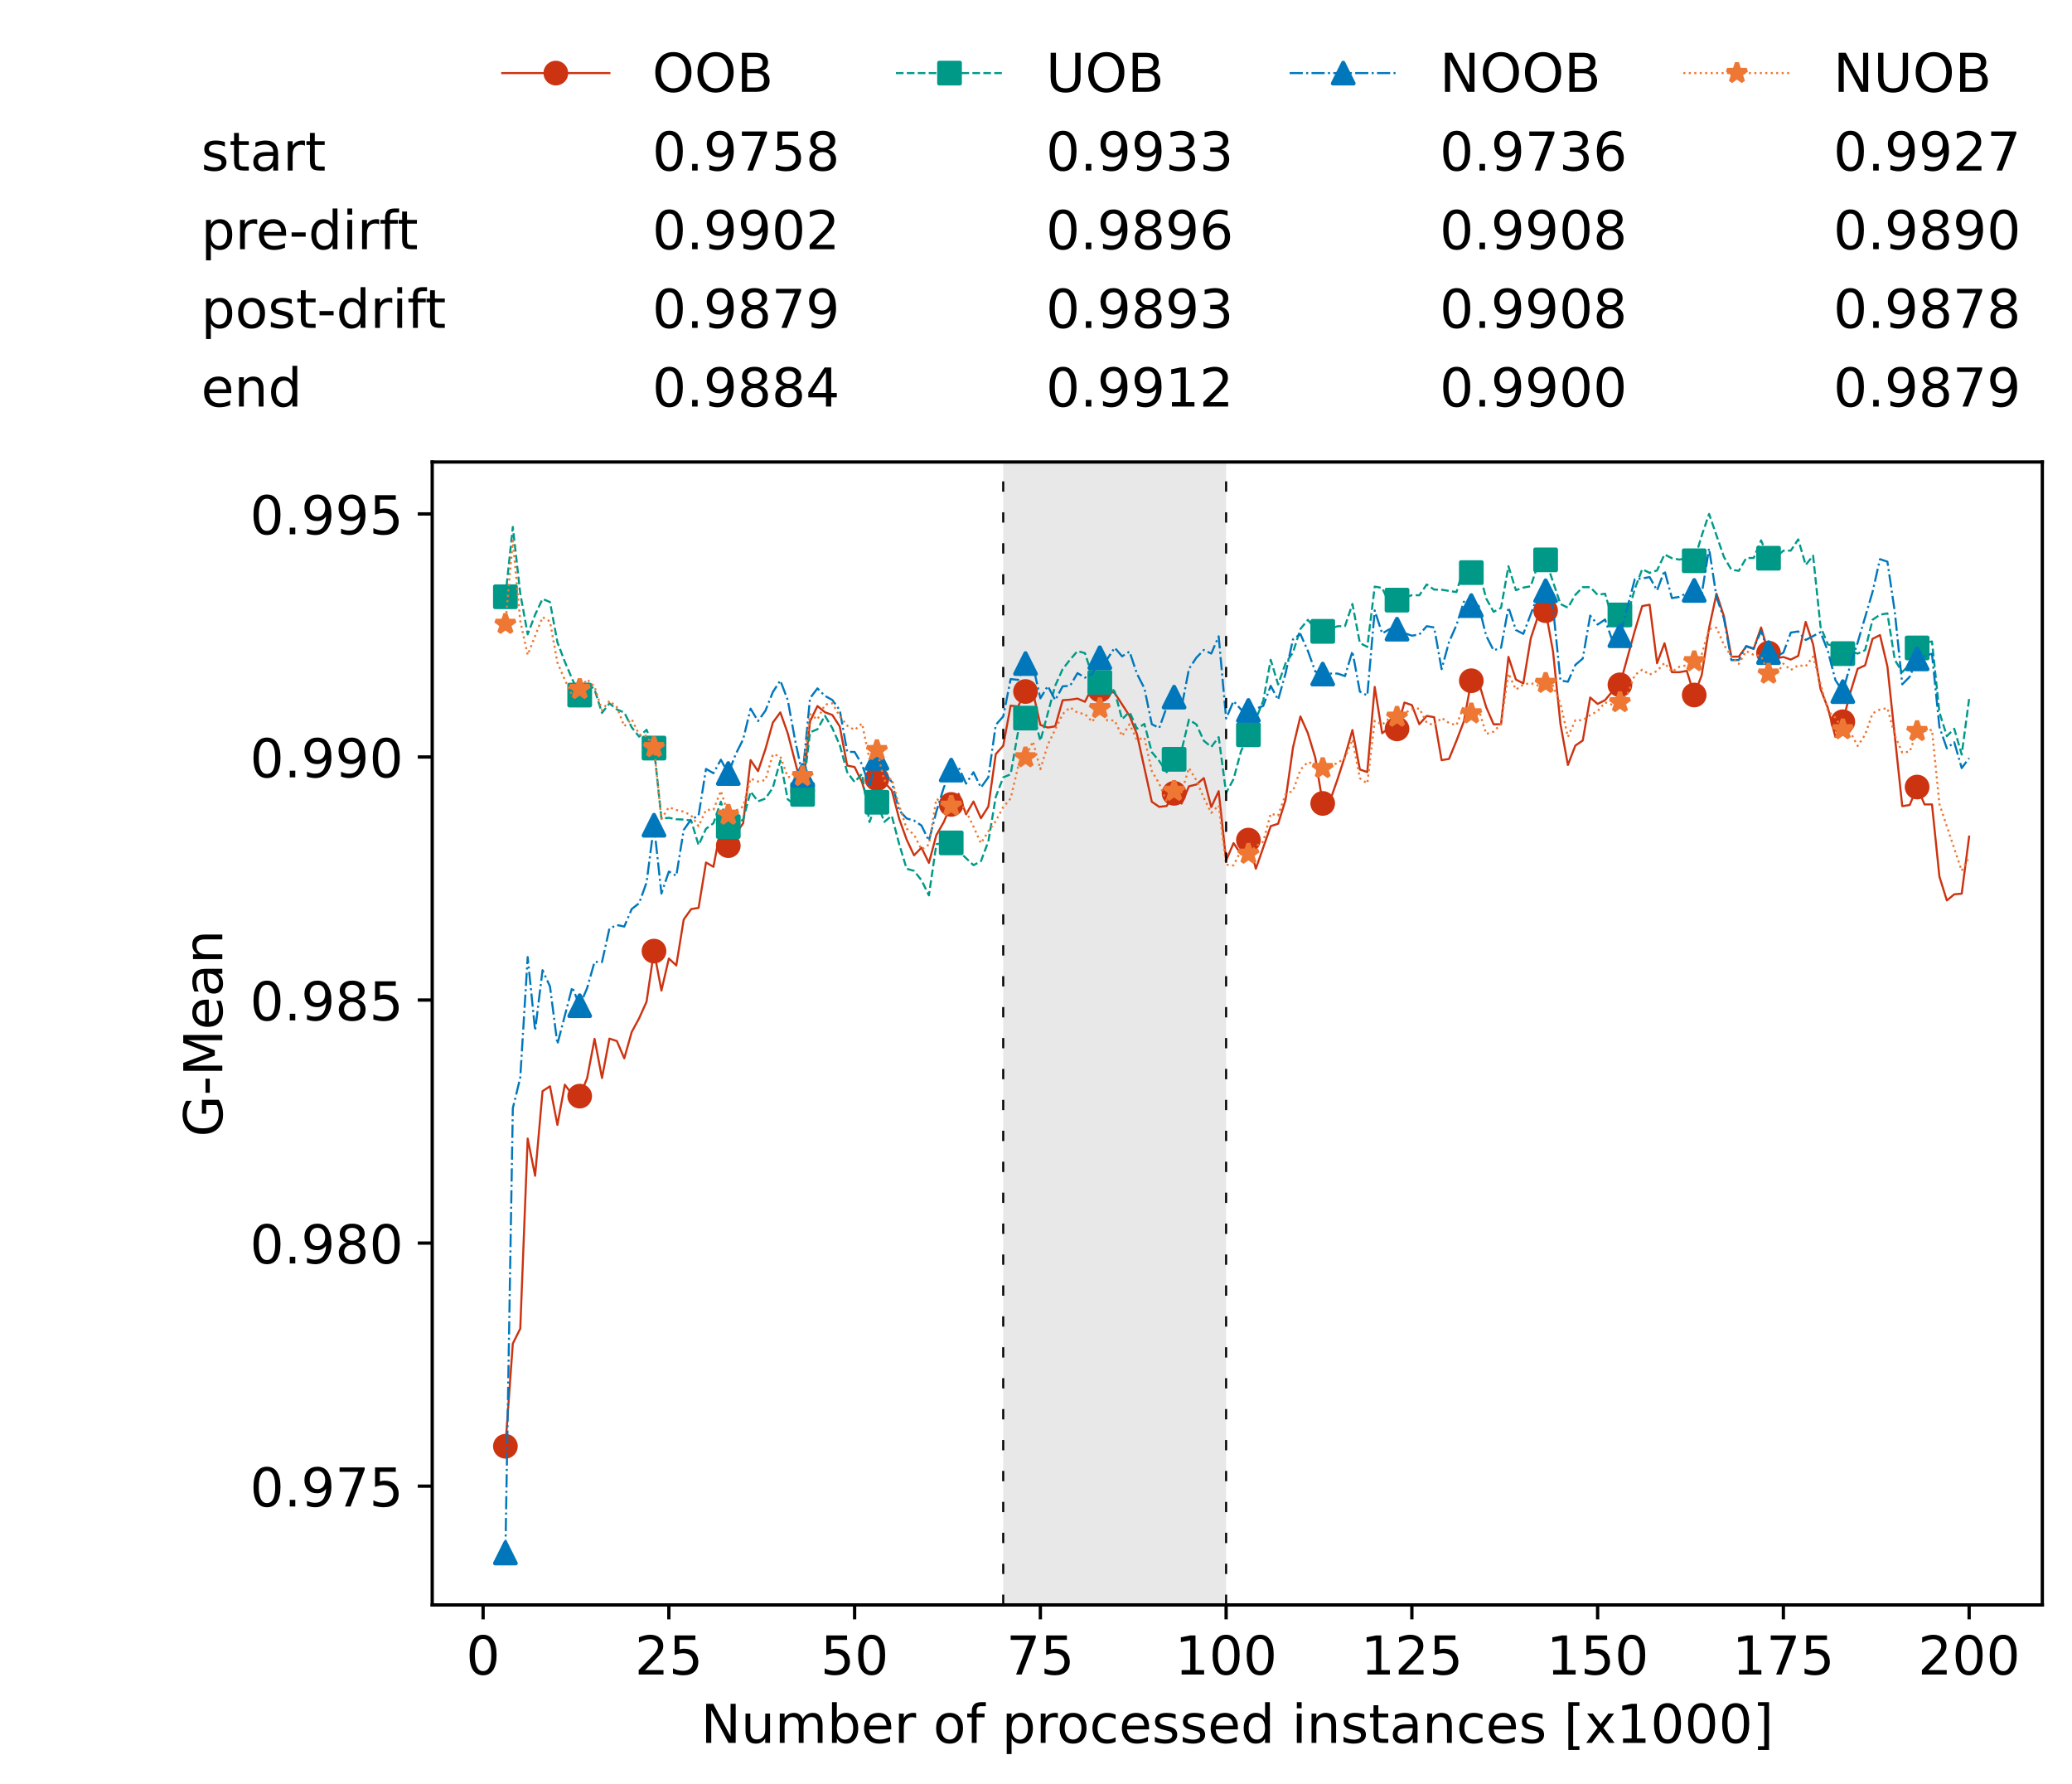 <?xml version="1.0" encoding="utf-8" standalone="no"?>
<!DOCTYPE svg PUBLIC "-//W3C//DTD SVG 1.1//EN"
  "http://www.w3.org/Graphics/SVG/1.1/DTD/svg11.dtd">
<!-- Created with matplotlib (https://matplotlib.org/) -->
<svg height="432.615pt" version="1.1" viewBox="0 0 502.65 432.615" width="502.65pt" xmlns="http://www.w3.org/2000/svg" xmlns:xlink="http://www.w3.org/1999/xlink">
 <defs>
  <style type="text/css">*{stroke-linecap:butt;stroke-linejoin:round;}</style>
 </defs>
 <g id="figure_1">
  <g id="patch_1">
   <path d="M 0 432.615 
L 502.65 432.615 
L 502.65 0 
L 0 0 
z
" style="fill:#ffffff;"/>
  </g>
  <g id="axes_1">
   <g id="patch_2">
    <path d="M 104.85 389.252 
L 495.45 389.252 
L 495.45 112.052 
L 104.85 112.052 
z
" style="fill:#ffffff;"/>
   </g>
   <g id="patch_3">
    <path clip-path="url(#p66e87b81e5)" d="M 297.446 389.252 
L 297.446 112.052 
L 243.372 112.052 
L 243.372 389.252 
z
" style="fill:#d3d3d3;opacity:0.5;"/>
   </g>
   <g id="matplotlib.axis_1">
    <g id="xtick_1">
     <g id="line2d_1">
      <defs>
       <path d="M 0 0 
L 0 3.5 
" id="m9e91ee8789" style="stroke:#000000;stroke-width:0.8;"/>
      </defs>
      <g>
       <use style="stroke:#000000;stroke-width:0.8;" x="117.197" xlink:href="#m9e91ee8789" y="389.252"/>
      </g>
     </g>
     <g id="text_1">
      <!-- 0 -->
      <g transform="translate(113.061 406.13)scale(0.13 -0.13)">
       <defs>
        <path d="M 31.781 66.406 
Q 24.172 66.406 20.328 58.906 
Q 16.5 51.422 16.5 36.375 
Q 16.5 21.391 20.328 13.891 
Q 24.172 6.391 31.781 6.391 
Q 39.453 6.391 43.281 13.891 
Q 47.125 21.391 47.125 36.375 
Q 47.125 51.422 43.281 58.906 
Q 39.453 66.406 31.781 66.406 
z
M 31.781 74.219 
Q 44.047 74.219 50.516 64.516 
Q 56.984 54.828 56.984 36.375 
Q 56.984 17.969 50.516 8.266 
Q 44.047 -1.422 31.781 -1.422 
Q 19.531 -1.422 13.062 8.266 
Q 6.594 17.969 6.594 36.375 
Q 6.594 54.828 13.062 64.516 
Q 19.531 74.219 31.781 74.219 
z
" id="DejaVuSans-48"/>
       </defs>
       <use xlink:href="#DejaVuSans-48"/>
      </g>
     </g>
    </g>
    <g id="xtick_2">
     <g id="line2d_2">
      <g>
       <use style="stroke:#000000;stroke-width:0.8;" x="162.259" xlink:href="#m9e91ee8789" y="389.252"/>
      </g>
     </g>
     <g id="text_2">
      <!-- 25 -->
      <g transform="translate(153.988 406.13)scale(0.13 -0.13)">
       <defs>
        <path d="M 19.188 8.297 
L 53.609 8.297 
L 53.609 0 
L 7.328 0 
L 7.328 8.297 
Q 12.938 14.109 22.625 23.891 
Q 32.328 33.688 34.812 36.531 
Q 39.547 41.844 41.422 45.531 
Q 43.312 49.219 43.312 52.781 
Q 43.312 58.594 39.234 62.25 
Q 35.156 65.922 28.609 65.922 
Q 23.969 65.922 18.812 64.312 
Q 13.672 62.703 7.812 59.422 
L 7.812 69.391 
Q 13.766 71.781 18.938 73 
Q 24.125 74.219 28.422 74.219 
Q 39.75 74.219 46.484 68.547 
Q 53.219 62.891 53.219 53.422 
Q 53.219 48.922 51.531 44.891 
Q 49.859 40.875 45.406 35.406 
Q 44.188 33.984 37.641 27.219 
Q 31.109 20.453 19.188 8.297 
z
" id="DejaVuSans-50"/>
        <path d="M 10.797 72.906 
L 49.516 72.906 
L 49.516 64.594 
L 19.828 64.594 
L 19.828 46.734 
Q 21.969 47.469 24.109 47.828 
Q 26.266 48.188 28.422 48.188 
Q 40.625 48.188 47.75 41.5 
Q 54.891 34.812 54.891 23.391 
Q 54.891 11.625 47.562 5.094 
Q 40.234 -1.422 26.906 -1.422 
Q 22.312 -1.422 17.547 -0.641 
Q 12.797 0.141 7.719 1.703 
L 7.719 11.625 
Q 12.109 9.234 16.797 8.062 
Q 21.484 6.891 26.703 6.891 
Q 35.156 6.891 40.078 11.328 
Q 45.016 15.766 45.016 23.391 
Q 45.016 31 40.078 35.438 
Q 35.156 39.891 26.703 39.891 
Q 22.75 39.891 18.812 39.016 
Q 14.891 38.141 10.797 36.281 
z
" id="DejaVuSans-53"/>
       </defs>
       <use xlink:href="#DejaVuSans-50"/>
       <use x="63.623" xlink:href="#DejaVuSans-53"/>
      </g>
     </g>
    </g>
    <g id="xtick_3">
     <g id="line2d_3">
      <g>
       <use style="stroke:#000000;stroke-width:0.8;" x="207.322" xlink:href="#m9e91ee8789" y="389.252"/>
      </g>
     </g>
     <g id="text_3">
      <!-- 50 -->
      <g transform="translate(199.05 406.13)scale(0.13 -0.13)">
       <use xlink:href="#DejaVuSans-53"/>
       <use x="63.623" xlink:href="#DejaVuSans-48"/>
      </g>
     </g>
    </g>
    <g id="xtick_4">
     <g id="line2d_4">
      <g>
       <use style="stroke:#000000;stroke-width:0.8;" x="252.384" xlink:href="#m9e91ee8789" y="389.252"/>
      </g>
     </g>
     <g id="text_4">
      <!-- 75 -->
      <g transform="translate(244.113 406.13)scale(0.13 -0.13)">
       <defs>
        <path d="M 8.203 72.906 
L 55.078 72.906 
L 55.078 68.703 
L 28.609 0 
L 18.312 0 
L 43.219 64.594 
L 8.203 64.594 
z
" id="DejaVuSans-55"/>
       </defs>
       <use xlink:href="#DejaVuSans-55"/>
       <use x="63.623" xlink:href="#DejaVuSans-53"/>
      </g>
     </g>
    </g>
    <g id="xtick_5">
     <g id="line2d_5">
      <g>
       <use style="stroke:#000000;stroke-width:0.8;" x="297.446" xlink:href="#m9e91ee8789" y="389.252"/>
      </g>
     </g>
     <g id="text_5">
      <!-- 100 -->
      <g transform="translate(285.039 406.13)scale(0.13 -0.13)">
       <defs>
        <path d="M 12.406 8.297 
L 28.516 8.297 
L 28.516 63.922 
L 10.984 60.406 
L 10.984 69.391 
L 28.422 72.906 
L 38.281 72.906 
L 38.281 8.297 
L 54.391 8.297 
L 54.391 0 
L 12.406 0 
z
" id="DejaVuSans-49"/>
       </defs>
       <use xlink:href="#DejaVuSans-49"/>
       <use x="63.623" xlink:href="#DejaVuSans-48"/>
       <use x="127.246" xlink:href="#DejaVuSans-48"/>
      </g>
     </g>
    </g>
    <g id="xtick_6">
     <g id="line2d_6">
      <g>
       <use style="stroke:#000000;stroke-width:0.8;" x="342.509" xlink:href="#m9e91ee8789" y="389.252"/>
      </g>
     </g>
     <g id="text_6">
      <!-- 125 -->
      <g transform="translate(330.102 406.13)scale(0.13 -0.13)">
       <use xlink:href="#DejaVuSans-49"/>
       <use x="63.623" xlink:href="#DejaVuSans-50"/>
       <use x="127.246" xlink:href="#DejaVuSans-53"/>
      </g>
     </g>
    </g>
    <g id="xtick_7">
     <g id="line2d_7">
      <g>
       <use style="stroke:#000000;stroke-width:0.8;" x="387.571" xlink:href="#m9e91ee8789" y="389.252"/>
      </g>
     </g>
     <g id="text_7">
      <!-- 150 -->
      <g transform="translate(375.164 406.13)scale(0.13 -0.13)">
       <use xlink:href="#DejaVuSans-49"/>
       <use x="63.623" xlink:href="#DejaVuSans-53"/>
       <use x="127.246" xlink:href="#DejaVuSans-48"/>
      </g>
     </g>
    </g>
    <g id="xtick_8">
     <g id="line2d_8">
      <g>
       <use style="stroke:#000000;stroke-width:0.8;" x="432.633" xlink:href="#m9e91ee8789" y="389.252"/>
      </g>
     </g>
     <g id="text_8">
      <!-- 175 -->
      <g transform="translate(420.226 406.13)scale(0.13 -0.13)">
       <use xlink:href="#DejaVuSans-49"/>
       <use x="63.623" xlink:href="#DejaVuSans-55"/>
       <use x="127.246" xlink:href="#DejaVuSans-53"/>
      </g>
     </g>
    </g>
    <g id="xtick_9">
     <g id="line2d_9">
      <g>
       <use style="stroke:#000000;stroke-width:0.8;" x="477.695" xlink:href="#m9e91ee8789" y="389.252"/>
      </g>
     </g>
     <g id="text_9">
      <!-- 200 -->
      <g transform="translate(465.289 406.13)scale(0.13 -0.13)">
       <use xlink:href="#DejaVuSans-50"/>
       <use x="63.623" xlink:href="#DejaVuSans-48"/>
       <use x="127.246" xlink:href="#DejaVuSans-48"/>
      </g>
     </g>
    </g>
    <g id="text_10">
     <!-- Number of processed instances [x1000] -->
     <g transform="translate(170.025 422.711)scale(0.13 -0.13)">
      <defs>
       <path d="M 9.812 72.906 
L 23.094 72.906 
L 55.422 11.922 
L 55.422 72.906 
L 64.984 72.906 
L 64.984 0 
L 51.703 0 
L 19.391 60.984 
L 19.391 0 
L 9.812 0 
z
" id="DejaVuSans-78"/>
       <path d="M 8.5 21.578 
L 8.5 54.688 
L 17.484 54.688 
L 17.484 21.922 
Q 17.484 14.156 20.5 10.266 
Q 23.531 6.391 29.594 6.391 
Q 36.859 6.391 41.078 11.031 
Q 45.312 15.672 45.312 23.688 
L 45.312 54.688 
L 54.297 54.688 
L 54.297 0 
L 45.312 0 
L 45.312 8.406 
Q 42.047 3.422 37.719 1 
Q 33.406 -1.422 27.688 -1.422 
Q 18.266 -1.422 13.375 4.438 
Q 8.5 10.297 8.5 21.578 
z
M 31.109 56 
z
" id="DejaVuSans-117"/>
       <path d="M 52 44.188 
Q 55.375 50.25 60.062 53.125 
Q 64.75 56 71.094 56 
Q 79.641 56 84.281 50.016 
Q 88.922 44.047 88.922 33.016 
L 88.922 0 
L 79.891 0 
L 79.891 32.719 
Q 79.891 40.578 77.094 44.375 
Q 74.312 48.188 68.609 48.188 
Q 61.625 48.188 57.562 43.547 
Q 53.516 38.922 53.516 30.906 
L 53.516 0 
L 44.484 0 
L 44.484 32.719 
Q 44.484 40.625 41.703 44.406 
Q 38.922 48.188 33.109 48.188 
Q 26.219 48.188 22.156 43.531 
Q 18.109 38.875 18.109 30.906 
L 18.109 0 
L 9.078 0 
L 9.078 54.688 
L 18.109 54.688 
L 18.109 46.188 
Q 21.188 51.219 25.484 53.609 
Q 29.781 56 35.688 56 
Q 41.656 56 45.828 52.969 
Q 50 49.953 52 44.188 
z
" id="DejaVuSans-109"/>
       <path d="M 48.688 27.297 
Q 48.688 37.203 44.609 42.844 
Q 40.531 48.484 33.406 48.484 
Q 26.266 48.484 22.188 42.844 
Q 18.109 37.203 18.109 27.297 
Q 18.109 17.391 22.188 11.75 
Q 26.266 6.109 33.406 6.109 
Q 40.531 6.109 44.609 11.75 
Q 48.688 17.391 48.688 27.297 
z
M 18.109 46.391 
Q 20.953 51.266 25.266 53.625 
Q 29.594 56 35.594 56 
Q 45.562 56 51.781 48.094 
Q 58.016 40.188 58.016 27.297 
Q 58.016 14.406 51.781 6.484 
Q 45.562 -1.422 35.594 -1.422 
Q 29.594 -1.422 25.266 0.953 
Q 20.953 3.328 18.109 8.203 
L 18.109 0 
L 9.078 0 
L 9.078 75.984 
L 18.109 75.984 
z
" id="DejaVuSans-98"/>
       <path d="M 56.203 29.594 
L 56.203 25.203 
L 14.891 25.203 
Q 15.484 15.922 20.484 11.062 
Q 25.484 6.203 34.422 6.203 
Q 39.594 6.203 44.453 7.469 
Q 49.312 8.734 54.109 11.281 
L 54.109 2.781 
Q 49.266 0.734 44.188 -0.344 
Q 39.109 -1.422 33.891 -1.422 
Q 20.797 -1.422 13.156 6.188 
Q 5.516 13.812 5.516 26.812 
Q 5.516 40.234 12.766 48.109 
Q 20.016 56 32.328 56 
Q 43.359 56 49.781 48.891 
Q 56.203 41.797 56.203 29.594 
z
M 47.219 32.234 
Q 47.125 39.594 43.094 43.984 
Q 39.062 48.391 32.422 48.391 
Q 24.906 48.391 20.391 44.141 
Q 15.875 39.891 15.188 32.172 
z
" id="DejaVuSans-101"/>
       <path d="M 41.109 46.297 
Q 39.594 47.172 37.812 47.578 
Q 36.031 48 33.891 48 
Q 26.266 48 22.188 43.047 
Q 18.109 38.094 18.109 28.812 
L 18.109 0 
L 9.078 0 
L 9.078 54.688 
L 18.109 54.688 
L 18.109 46.188 
Q 20.953 51.172 25.484 53.578 
Q 30.031 56 36.531 56 
Q 37.453 56 38.578 55.875 
Q 39.703 55.766 41.062 55.516 
z
" id="DejaVuSans-114"/>
       <path id="DejaVuSans-32"/>
       <path d="M 30.609 48.391 
Q 23.391 48.391 19.188 42.75 
Q 14.984 37.109 14.984 27.297 
Q 14.984 17.484 19.156 11.844 
Q 23.344 6.203 30.609 6.203 
Q 37.797 6.203 41.984 11.859 
Q 46.188 17.531 46.188 27.297 
Q 46.188 37.016 41.984 42.703 
Q 37.797 48.391 30.609 48.391 
z
M 30.609 56 
Q 42.328 56 49.016 48.375 
Q 55.719 40.766 55.719 27.297 
Q 55.719 13.875 49.016 6.219 
Q 42.328 -1.422 30.609 -1.422 
Q 18.844 -1.422 12.172 6.219 
Q 5.516 13.875 5.516 27.297 
Q 5.516 40.766 12.172 48.375 
Q 18.844 56 30.609 56 
z
" id="DejaVuSans-111"/>
       <path d="M 37.109 75.984 
L 37.109 68.5 
L 28.516 68.5 
Q 23.688 68.5 21.797 66.547 
Q 19.922 64.594 19.922 59.516 
L 19.922 54.688 
L 34.719 54.688 
L 34.719 47.703 
L 19.922 47.703 
L 19.922 0 
L 10.891 0 
L 10.891 47.703 
L 2.297 47.703 
L 2.297 54.688 
L 10.891 54.688 
L 10.891 58.5 
Q 10.891 67.625 15.141 71.797 
Q 19.391 75.984 28.609 75.984 
z
" id="DejaVuSans-102"/>
       <path d="M 18.109 8.203 
L 18.109 -20.797 
L 9.078 -20.797 
L 9.078 54.688 
L 18.109 54.688 
L 18.109 46.391 
Q 20.953 51.266 25.266 53.625 
Q 29.594 56 35.594 56 
Q 45.562 56 51.781 48.094 
Q 58.016 40.188 58.016 27.297 
Q 58.016 14.406 51.781 6.484 
Q 45.562 -1.422 35.594 -1.422 
Q 29.594 -1.422 25.266 0.953 
Q 20.953 3.328 18.109 8.203 
z
M 48.688 27.297 
Q 48.688 37.203 44.609 42.844 
Q 40.531 48.484 33.406 48.484 
Q 26.266 48.484 22.188 42.844 
Q 18.109 37.203 18.109 27.297 
Q 18.109 17.391 22.188 11.75 
Q 26.266 6.109 33.406 6.109 
Q 40.531 6.109 44.609 11.75 
Q 48.688 17.391 48.688 27.297 
z
" id="DejaVuSans-112"/>
       <path d="M 48.781 52.594 
L 48.781 44.188 
Q 44.969 46.297 41.141 47.344 
Q 37.312 48.391 33.406 48.391 
Q 24.656 48.391 19.812 42.844 
Q 14.984 37.312 14.984 27.297 
Q 14.984 17.281 19.812 11.734 
Q 24.656 6.203 33.406 6.203 
Q 37.312 6.203 41.141 7.25 
Q 44.969 8.297 48.781 10.406 
L 48.781 2.094 
Q 45.016 0.344 40.984 -0.531 
Q 36.969 -1.422 32.422 -1.422 
Q 20.062 -1.422 12.781 6.344 
Q 5.516 14.109 5.516 27.297 
Q 5.516 40.672 12.859 48.328 
Q 20.219 56 33.016 56 
Q 37.156 56 41.109 55.141 
Q 45.062 54.297 48.781 52.594 
z
" id="DejaVuSans-99"/>
       <path d="M 44.281 53.078 
L 44.281 44.578 
Q 40.484 46.531 36.375 47.5 
Q 32.281 48.484 27.875 48.484 
Q 21.188 48.484 17.844 46.438 
Q 14.5 44.391 14.5 40.281 
Q 14.5 37.156 16.891 35.375 
Q 19.281 33.594 26.516 31.984 
L 29.594 31.297 
Q 39.156 29.25 43.188 25.516 
Q 47.219 21.781 47.219 15.094 
Q 47.219 7.469 41.188 3.016 
Q 35.156 -1.422 24.609 -1.422 
Q 20.219 -1.422 15.453 -0.562 
Q 10.688 0.297 5.422 2 
L 5.422 11.281 
Q 10.406 8.688 15.234 7.391 
Q 20.062 6.109 24.812 6.109 
Q 31.156 6.109 34.562 8.281 
Q 37.984 10.453 37.984 14.406 
Q 37.984 18.062 35.516 20.016 
Q 33.062 21.969 24.703 23.781 
L 21.578 24.516 
Q 13.234 26.266 9.516 29.906 
Q 5.812 33.547 5.812 39.891 
Q 5.812 47.609 11.281 51.797 
Q 16.75 56 26.812 56 
Q 31.781 56 36.172 55.266 
Q 40.578 54.547 44.281 53.078 
z
" id="DejaVuSans-115"/>
       <path d="M 45.406 46.391 
L 45.406 75.984 
L 54.391 75.984 
L 54.391 0 
L 45.406 0 
L 45.406 8.203 
Q 42.578 3.328 38.25 0.953 
Q 33.938 -1.422 27.875 -1.422 
Q 17.969 -1.422 11.734 6.484 
Q 5.516 14.406 5.516 27.297 
Q 5.516 40.188 11.734 48.094 
Q 17.969 56 27.875 56 
Q 33.938 56 38.25 53.625 
Q 42.578 51.266 45.406 46.391 
z
M 14.797 27.297 
Q 14.797 17.391 18.875 11.75 
Q 22.953 6.109 30.078 6.109 
Q 37.203 6.109 41.297 11.75 
Q 45.406 17.391 45.406 27.297 
Q 45.406 37.203 41.297 42.844 
Q 37.203 48.484 30.078 48.484 
Q 22.953 48.484 18.875 42.844 
Q 14.797 37.203 14.797 27.297 
z
" id="DejaVuSans-100"/>
       <path d="M 9.422 54.688 
L 18.406 54.688 
L 18.406 0 
L 9.422 0 
z
M 9.422 75.984 
L 18.406 75.984 
L 18.406 64.594 
L 9.422 64.594 
z
" id="DejaVuSans-105"/>
       <path d="M 54.891 33.016 
L 54.891 0 
L 45.906 0 
L 45.906 32.719 
Q 45.906 40.484 42.875 44.328 
Q 39.844 48.188 33.797 48.188 
Q 26.516 48.188 22.312 43.547 
Q 18.109 38.922 18.109 30.906 
L 18.109 0 
L 9.078 0 
L 9.078 54.688 
L 18.109 54.688 
L 18.109 46.188 
Q 21.344 51.125 25.703 53.562 
Q 30.078 56 35.797 56 
Q 45.219 56 50.047 50.172 
Q 54.891 44.344 54.891 33.016 
z
" id="DejaVuSans-110"/>
       <path d="M 18.312 70.219 
L 18.312 54.688 
L 36.812 54.688 
L 36.812 47.703 
L 18.312 47.703 
L 18.312 18.016 
Q 18.312 11.328 20.141 9.422 
Q 21.969 7.516 27.594 7.516 
L 36.812 7.516 
L 36.812 0 
L 27.594 0 
Q 17.188 0 13.234 3.875 
Q 9.281 7.766 9.281 18.016 
L 9.281 47.703 
L 2.688 47.703 
L 2.688 54.688 
L 9.281 54.688 
L 9.281 70.219 
z
" id="DejaVuSans-116"/>
       <path d="M 34.281 27.484 
Q 23.391 27.484 19.188 25 
Q 14.984 22.516 14.984 16.5 
Q 14.984 11.719 18.141 8.906 
Q 21.297 6.109 26.703 6.109 
Q 34.188 6.109 38.703 11.406 
Q 43.219 16.703 43.219 25.484 
L 43.219 27.484 
z
M 52.203 31.203 
L 52.203 0 
L 43.219 0 
L 43.219 8.297 
Q 40.141 3.328 35.547 0.953 
Q 30.953 -1.422 24.312 -1.422 
Q 15.922 -1.422 10.953 3.297 
Q 6 8.016 6 15.922 
Q 6 25.141 12.172 29.828 
Q 18.359 34.516 30.609 34.516 
L 43.219 34.516 
L 43.219 35.406 
Q 43.219 41.609 39.141 45 
Q 35.062 48.391 27.688 48.391 
Q 23 48.391 18.547 47.266 
Q 14.109 46.141 10.016 43.891 
L 10.016 52.203 
Q 14.938 54.109 19.578 55.047 
Q 24.219 56 28.609 56 
Q 40.484 56 46.344 49.844 
Q 52.203 43.703 52.203 31.203 
z
" id="DejaVuSans-97"/>
       <path d="M 8.594 75.984 
L 29.297 75.984 
L 29.297 69 
L 17.578 69 
L 17.578 -6.203 
L 29.297 -6.203 
L 29.297 -13.188 
L 8.594 -13.188 
z
" id="DejaVuSans-91"/>
       <path d="M 54.891 54.688 
L 35.109 28.078 
L 55.906 0 
L 45.312 0 
L 29.391 21.484 
L 13.484 0 
L 2.875 0 
L 24.125 28.609 
L 4.688 54.688 
L 15.281 54.688 
L 29.781 35.203 
L 44.281 54.688 
z
" id="DejaVuSans-120"/>
       <path d="M 30.422 75.984 
L 30.422 -13.188 
L 9.719 -13.188 
L 9.719 -6.203 
L 21.391 -6.203 
L 21.391 69 
L 9.719 69 
L 9.719 75.984 
z
" id="DejaVuSans-93"/>
      </defs>
      <use xlink:href="#DejaVuSans-78"/>
      <use x="74.805" xlink:href="#DejaVuSans-117"/>
      <use x="138.184" xlink:href="#DejaVuSans-109"/>
      <use x="235.596" xlink:href="#DejaVuSans-98"/>
      <use x="299.072" xlink:href="#DejaVuSans-101"/>
      <use x="360.596" xlink:href="#DejaVuSans-114"/>
      <use x="401.709" xlink:href="#DejaVuSans-32"/>
      <use x="433.496" xlink:href="#DejaVuSans-111"/>
      <use x="494.678" xlink:href="#DejaVuSans-102"/>
      <use x="529.883" xlink:href="#DejaVuSans-32"/>
      <use x="561.67" xlink:href="#DejaVuSans-112"/>
      <use x="625.146" xlink:href="#DejaVuSans-114"/>
      <use x="664.01" xlink:href="#DejaVuSans-111"/>
      <use x="725.191" xlink:href="#DejaVuSans-99"/>
      <use x="780.172" xlink:href="#DejaVuSans-101"/>
      <use x="841.695" xlink:href="#DejaVuSans-115"/>
      <use x="893.795" xlink:href="#DejaVuSans-115"/>
      <use x="945.895" xlink:href="#DejaVuSans-101"/>
      <use x="1007.418" xlink:href="#DejaVuSans-100"/>
      <use x="1070.895" xlink:href="#DejaVuSans-32"/>
      <use x="1102.682" xlink:href="#DejaVuSans-105"/>
      <use x="1130.465" xlink:href="#DejaVuSans-110"/>
      <use x="1193.844" xlink:href="#DejaVuSans-115"/>
      <use x="1245.943" xlink:href="#DejaVuSans-116"/>
      <use x="1285.152" xlink:href="#DejaVuSans-97"/>
      <use x="1346.432" xlink:href="#DejaVuSans-110"/>
      <use x="1409.811" xlink:href="#DejaVuSans-99"/>
      <use x="1464.791" xlink:href="#DejaVuSans-101"/>
      <use x="1526.314" xlink:href="#DejaVuSans-115"/>
      <use x="1578.414" xlink:href="#DejaVuSans-32"/>
      <use x="1610.201" xlink:href="#DejaVuSans-91"/>
      <use x="1649.215" xlink:href="#DejaVuSans-120"/>
      <use x="1708.395" xlink:href="#DejaVuSans-49"/>
      <use x="1772.018" xlink:href="#DejaVuSans-48"/>
      <use x="1835.641" xlink:href="#DejaVuSans-48"/>
      <use x="1899.264" xlink:href="#DejaVuSans-48"/>
      <use x="1962.887" xlink:href="#DejaVuSans-93"/>
     </g>
    </g>
   </g>
   <g id="matplotlib.axis_2">
    <g id="ytick_1">
     <g id="line2d_10">
      <defs>
       <path d="M 0 0 
L -3.5 0 
" id="m8a2f89f6d3" style="stroke:#000000;stroke-width:0.8;"/>
      </defs>
      <g>
       <use style="stroke:#000000;stroke-width:0.8;" x="104.85" xlink:href="#m8a2f89f6d3" y="360.439"/>
      </g>
     </g>
     <g id="text_11">
      <!-- 0.975 -->
      <g transform="translate(60.633 365.378)scale(0.13 -0.13)">
       <defs>
        <path d="M 10.688 12.406 
L 21 12.406 
L 21 0 
L 10.688 0 
z
" id="DejaVuSans-46"/>
        <path d="M 10.984 1.516 
L 10.984 10.5 
Q 14.703 8.734 18.5 7.812 
Q 22.312 6.891 25.984 6.891 
Q 35.75 6.891 40.891 13.453 
Q 46.047 20.016 46.781 33.406 
Q 43.953 29.203 39.594 26.953 
Q 35.25 24.703 29.984 24.703 
Q 19.047 24.703 12.672 31.312 
Q 6.297 37.938 6.297 49.422 
Q 6.297 60.641 12.938 67.422 
Q 19.578 74.219 30.609 74.219 
Q 43.266 74.219 49.922 64.516 
Q 56.594 54.828 56.594 36.375 
Q 56.594 19.141 48.406 8.859 
Q 40.234 -1.422 26.422 -1.422 
Q 22.703 -1.422 18.891 -0.688 
Q 15.094 0.047 10.984 1.516 
z
M 30.609 32.422 
Q 37.25 32.422 41.125 36.953 
Q 45.016 41.5 45.016 49.422 
Q 45.016 57.281 41.125 61.844 
Q 37.25 66.406 30.609 66.406 
Q 23.969 66.406 20.094 61.844 
Q 16.219 57.281 16.219 49.422 
Q 16.219 41.5 20.094 36.953 
Q 23.969 32.422 30.609 32.422 
z
" id="DejaVuSans-57"/>
       </defs>
       <use xlink:href="#DejaVuSans-48"/>
       <use x="63.623" xlink:href="#DejaVuSans-46"/>
       <use x="95.41" xlink:href="#DejaVuSans-57"/>
       <use x="159.033" xlink:href="#DejaVuSans-55"/>
       <use x="222.656" xlink:href="#DejaVuSans-53"/>
      </g>
     </g>
    </g>
    <g id="ytick_2">
     <g id="line2d_11">
      <g>
       <use style="stroke:#000000;stroke-width:0.8;" x="104.85" xlink:href="#m8a2f89f6d3" y="301.49"/>
      </g>
     </g>
     <g id="text_12">
      <!-- 0.980 -->
      <g transform="translate(60.633 306.429)scale(0.13 -0.13)">
       <defs>
        <path d="M 31.781 34.625 
Q 24.75 34.625 20.719 30.859 
Q 16.703 27.094 16.703 20.516 
Q 16.703 13.922 20.719 10.156 
Q 24.75 6.391 31.781 6.391 
Q 38.812 6.391 42.859 10.172 
Q 46.922 13.969 46.922 20.516 
Q 46.922 27.094 42.891 30.859 
Q 38.875 34.625 31.781 34.625 
z
M 21.922 38.812 
Q 15.578 40.375 12.031 44.719 
Q 8.5 49.078 8.5 55.328 
Q 8.5 64.062 14.719 69.141 
Q 20.953 74.219 31.781 74.219 
Q 42.672 74.219 48.875 69.141 
Q 55.078 64.062 55.078 55.328 
Q 55.078 49.078 51.531 44.719 
Q 48 40.375 41.703 38.812 
Q 48.828 37.156 52.797 32.312 
Q 56.781 27.484 56.781 20.516 
Q 56.781 9.906 50.312 4.234 
Q 43.844 -1.422 31.781 -1.422 
Q 19.734 -1.422 13.25 4.234 
Q 6.781 9.906 6.781 20.516 
Q 6.781 27.484 10.781 32.312 
Q 14.797 37.156 21.922 38.812 
z
M 18.312 54.391 
Q 18.312 48.734 21.844 45.562 
Q 25.391 42.391 31.781 42.391 
Q 38.141 42.391 41.719 45.562 
Q 45.312 48.734 45.312 54.391 
Q 45.312 60.062 41.719 63.234 
Q 38.141 66.406 31.781 66.406 
Q 25.391 66.406 21.844 63.234 
Q 18.312 60.062 18.312 54.391 
z
" id="DejaVuSans-56"/>
       </defs>
       <use xlink:href="#DejaVuSans-48"/>
       <use x="63.623" xlink:href="#DejaVuSans-46"/>
       <use x="95.41" xlink:href="#DejaVuSans-57"/>
       <use x="159.033" xlink:href="#DejaVuSans-56"/>
       <use x="222.656" xlink:href="#DejaVuSans-48"/>
      </g>
     </g>
    </g>
    <g id="ytick_3">
     <g id="line2d_12">
      <g>
       <use style="stroke:#000000;stroke-width:0.8;" x="104.85" xlink:href="#m8a2f89f6d3" y="242.542"/>
      </g>
     </g>
     <g id="text_13">
      <!-- 0.985 -->
      <g transform="translate(60.633 247.481)scale(0.13 -0.13)">
       <use xlink:href="#DejaVuSans-48"/>
       <use x="63.623" xlink:href="#DejaVuSans-46"/>
       <use x="95.41" xlink:href="#DejaVuSans-57"/>
       <use x="159.033" xlink:href="#DejaVuSans-56"/>
       <use x="222.656" xlink:href="#DejaVuSans-53"/>
      </g>
     </g>
    </g>
    <g id="ytick_4">
     <g id="line2d_13">
      <g>
       <use style="stroke:#000000;stroke-width:0.8;" x="104.85" xlink:href="#m8a2f89f6d3" y="183.593"/>
      </g>
     </g>
     <g id="text_14">
      <!-- 0.990 -->
      <g transform="translate(60.633 188.532)scale(0.13 -0.13)">
       <use xlink:href="#DejaVuSans-48"/>
       <use x="63.623" xlink:href="#DejaVuSans-46"/>
       <use x="95.41" xlink:href="#DejaVuSans-57"/>
       <use x="159.033" xlink:href="#DejaVuSans-57"/>
       <use x="222.656" xlink:href="#DejaVuSans-48"/>
      </g>
     </g>
    </g>
    <g id="ytick_5">
     <g id="line2d_14">
      <g>
       <use style="stroke:#000000;stroke-width:0.8;" x="104.85" xlink:href="#m8a2f89f6d3" y="124.644"/>
      </g>
     </g>
     <g id="text_15">
      <!-- 0.995 -->
      <g transform="translate(60.633 129.583)scale(0.13 -0.13)">
       <use xlink:href="#DejaVuSans-48"/>
       <use x="63.623" xlink:href="#DejaVuSans-46"/>
       <use x="95.41" xlink:href="#DejaVuSans-57"/>
       <use x="159.033" xlink:href="#DejaVuSans-57"/>
       <use x="222.656" xlink:href="#DejaVuSans-53"/>
      </g>
     </g>
    </g>
    <g id="text_16">
     <!-- G-Mean -->
     <g transform="translate(53.93 275.744)rotate(-90)scale(0.13 -0.13)">
      <defs>
       <path d="M 59.516 10.406 
L 59.516 29.984 
L 43.406 29.984 
L 43.406 38.094 
L 69.281 38.094 
L 69.281 6.781 
Q 63.578 2.734 56.688 0.656 
Q 49.812 -1.422 42 -1.422 
Q 24.906 -1.422 15.25 8.562 
Q 5.609 18.562 5.609 36.375 
Q 5.609 54.25 15.25 64.234 
Q 24.906 74.219 42 74.219 
Q 49.125 74.219 55.547 72.453 
Q 61.969 70.703 67.391 67.281 
L 67.391 56.781 
Q 61.922 61.422 55.766 63.766 
Q 49.609 66.109 42.828 66.109 
Q 29.438 66.109 22.719 58.641 
Q 16.016 51.172 16.016 36.375 
Q 16.016 21.625 22.719 14.156 
Q 29.438 6.688 42.828 6.688 
Q 48.047 6.688 52.141 7.594 
Q 56.25 8.5 59.516 10.406 
z
" id="DejaVuSans-71"/>
       <path d="M 4.891 31.391 
L 31.203 31.391 
L 31.203 23.391 
L 4.891 23.391 
z
" id="DejaVuSans-45"/>
       <path d="M 9.812 72.906 
L 24.516 72.906 
L 43.109 23.297 
L 61.812 72.906 
L 76.516 72.906 
L 76.516 0 
L 66.891 0 
L 66.891 64.016 
L 48.094 14.016 
L 38.188 14.016 
L 19.391 64.016 
L 19.391 0 
L 9.812 0 
z
" id="DejaVuSans-77"/>
      </defs>
      <use xlink:href="#DejaVuSans-71"/>
      <use x="77.49" xlink:href="#DejaVuSans-45"/>
      <use x="113.574" xlink:href="#DejaVuSans-77"/>
      <use x="199.854" xlink:href="#DejaVuSans-101"/>
      <use x="261.377" xlink:href="#DejaVuSans-97"/>
      <use x="322.656" xlink:href="#DejaVuSans-110"/>
     </g>
    </g>
   </g>
   <g id="line2d_15"/>
   <g id="line2d_16"/>
   <g id="line2d_17"/>
   <g id="line2d_18"/>
   <g id="line2d_19"/>
   <g id="line2d_20">
    <path clip-path="url(#p66e87b81e5)" d="M 122.605 350.769 
L 124.407 325.863 
L 126.21 322.242 
L 128.012 276.14 
L 129.815 285.162 
L 131.617 264.647 
L 133.419 263.46 
L 135.222 272.825 
L 137.024 263.08 
L 138.827 265.513 
L 140.629 265.853 
L 142.432 261.512 
L 144.234 251.965 
L 146.037 261.446 
L 147.839 251.897 
L 149.642 252.487 
L 151.444 256.685 
L 153.247 250.294 
L 155.049 246.961 
L 156.852 242.94 
L 158.654 230.675 
L 160.457 240.248 
L 162.259 232.472 
L 164.062 234.155 
L 165.864 223.017 
L 167.667 220.49 
L 169.469 220.183 
L 171.272 209.184 
L 173.074 210.23 
L 174.877 200.764 
L 176.679 205.103 
L 178.482 202.259 
L 180.284 199.65 
L 182.087 184.35 
L 183.889 187.032 
L 185.692 181.68 
L 187.494 175.238 
L 189.297 172.782 
L 191.099 177.837 
L 194.704 191.776 
L 196.507 174.945 
L 198.309 171.242 
L 200.112 172.735 
L 201.914 173.403 
L 203.717 176.2 
L 205.519 185.667 
L 207.322 186.031 
L 209.124 189.719 
L 210.927 195.765 
L 212.729 188.887 
L 214.532 189.724 
L 216.334 191.692 
L 218.137 198.589 
L 219.939 203.618 
L 221.742 207.443 
L 223.544 205.591 
L 225.347 209.277 
L 227.149 202.536 
L 228.952 199.381 
L 230.754 195.103 
L 232.557 192.537 
L 234.359 197.503 
L 236.162 194.392 
L 237.964 198.453 
L 239.767 195.616 
L 241.569 182.894 
L 243.372 180.872 
L 245.174 171.139 
L 246.976 171.346 
L 248.779 167.713 
L 250.581 167.841 
L 252.384 175.815 
L 254.186 176.457 
L 255.989 176.164 
L 257.791 169.828 
L 259.594 169.693 
L 261.396 169.43 
L 263.199 170.206 
L 265.001 166.629 
L 266.804 167.342 
L 268.606 167.345 
L 270.409 168.073 
L 274.014 173.614 
L 275.816 178.054 
L 279.421 194.462 
L 281.224 195.691 
L 283.026 195.478 
L 284.829 192.407 
L 286.631 194.898 
L 288.434 190.701 
L 290.236 190.261 
L 292.039 188.723 
L 293.841 195.741 
L 295.644 191.885 
L 297.446 208.7 
L 299.249 204.484 
L 301.051 207.135 
L 302.854 203.747 
L 304.656 210.692 
L 308.261 200.372 
L 310.064 199.785 
L 311.866 194.026 
L 313.669 181.291 
L 315.471 173.763 
L 317.274 177.821 
L 319.076 183.748 
L 320.879 194.857 
L 322.681 194.117 
L 324.484 188.971 
L 326.286 183.388 
L 328.089 177.059 
L 329.891 186.627 
L 331.694 187.252 
L 333.496 166.605 
L 335.299 177.826 
L 337.101 176.467 
L 338.904 176.782 
L 340.706 170.393 
L 342.509 171.01 
L 344.311 175.646 
L 346.114 173.632 
L 347.916 173.939 
L 349.719 184.37 
L 351.521 184.063 
L 353.324 179.656 
L 355.126 174.955 
L 356.928 165.102 
L 358.731 165.494 
L 360.533 171.499 
L 362.336 175.666 
L 364.138 175.65 
L 365.941 159.316 
L 367.743 164.812 
L 369.546 165.748 
L 371.348 154.833 
L 373.151 149.356 
L 374.953 148.115 
L 376.756 158.026 
L 378.558 175.636 
L 380.361 185.527 
L 382.163 180.834 
L 383.966 179.594 
L 385.768 169.176 
L 387.571 170.728 
L 389.373 169.811 
L 391.176 167.661 
L 392.978 166.096 
L 396.583 153.015 
L 398.386 146.994 
L 400.188 146.666 
L 401.991 160.857 
L 403.793 156.011 
L 405.596 163.017 
L 407.398 163.03 
L 409.201 162.709 
L 411.003 168.562 
L 412.806 163.805 
L 414.608 152.317 
L 416.411 143.999 
L 418.213 149.469 
L 420.016 159.271 
L 421.818 159.258 
L 423.621 156.778 
L 425.423 157.388 
L 427.226 152.183 
L 429.028 158.395 
L 430.831 159.66 
L 432.633 159.351 
L 434.436 159.971 
L 436.238 159.071 
L 438.041 150.823 
L 439.843 156.272 
L 441.646 167.111 
L 443.448 171.751 
L 445.251 178.72 
L 447.053 175.048 
L 448.856 168.015 
L 450.658 162.194 
L 452.461 161.365 
L 454.263 154.945 
L 456.066 154.029 
L 457.868 161.616 
L 461.473 195.524 
L 463.276 195.238 
L 465.078 190.886 
L 466.881 195.105 
L 468.683 195.097 
L 470.485 212.593 
L 472.288 218.392 
L 474.09 216.899 
L 475.893 216.749 
L 477.695 202.902 
L 477.695 202.902 
" style="fill:none;stroke:#cc3311;stroke-linecap:square;stroke-width:0.5;"/>
    <defs>
     <path d="M 0 2.5 
C 0.663 2.5 1.299 2.237 1.768 1.768 
C 2.237 1.299 2.5 0.663 2.5 0 
C 2.5 -0.663 2.237 -1.299 1.768 -1.768 
C 1.299 -2.237 0.663 -2.5 0 -2.5 
C -0.663 -2.5 -1.299 -2.237 -1.768 -1.768 
C -2.237 -1.299 -2.5 -0.663 -2.5 0 
C -2.5 0.663 -2.237 1.299 -1.768 1.768 
C -1.299 2.237 -0.663 2.5 0 2.5 
z
" id="mc72f1bbac6" style="stroke:#cc3311;"/>
    </defs>
    <g clip-path="url(#p66e87b81e5)">
     <use style="fill:#cc3311;stroke:#cc3311;" x="122.605" xlink:href="#mc72f1bbac6" y="350.769"/>
     <use style="fill:#cc3311;stroke:#cc3311;" x="140.629" xlink:href="#mc72f1bbac6" y="265.853"/>
     <use style="fill:#cc3311;stroke:#cc3311;" x="158.654" xlink:href="#mc72f1bbac6" y="230.675"/>
     <use style="fill:#cc3311;stroke:#cc3311;" x="176.679" xlink:href="#mc72f1bbac6" y="205.103"/>
     <use style="fill:#cc3311;stroke:#cc3311;" x="194.704" xlink:href="#mc72f1bbac6" y="191.776"/>
     <use style="fill:#cc3311;stroke:#cc3311;" x="212.729" xlink:href="#mc72f1bbac6" y="188.887"/>
     <use style="fill:#cc3311;stroke:#cc3311;" x="230.754" xlink:href="#mc72f1bbac6" y="195.103"/>
     <use style="fill:#cc3311;stroke:#cc3311;" x="248.779" xlink:href="#mc72f1bbac6" y="167.713"/>
     <use style="fill:#cc3311;stroke:#cc3311;" x="266.804" xlink:href="#mc72f1bbac6" y="167.342"/>
     <use style="fill:#cc3311;stroke:#cc3311;" x="284.829" xlink:href="#mc72f1bbac6" y="192.407"/>
     <use style="fill:#cc3311;stroke:#cc3311;" x="302.854" xlink:href="#mc72f1bbac6" y="203.747"/>
     <use style="fill:#cc3311;stroke:#cc3311;" x="320.879" xlink:href="#mc72f1bbac6" y="194.857"/>
     <use style="fill:#cc3311;stroke:#cc3311;" x="338.904" xlink:href="#mc72f1bbac6" y="176.782"/>
     <use style="fill:#cc3311;stroke:#cc3311;" x="356.928" xlink:href="#mc72f1bbac6" y="165.102"/>
     <use style="fill:#cc3311;stroke:#cc3311;" x="374.953" xlink:href="#mc72f1bbac6" y="148.115"/>
     <use style="fill:#cc3311;stroke:#cc3311;" x="392.978" xlink:href="#mc72f1bbac6" y="166.096"/>
     <use style="fill:#cc3311;stroke:#cc3311;" x="411.003" xlink:href="#mc72f1bbac6" y="168.562"/>
     <use style="fill:#cc3311;stroke:#cc3311;" x="429.028" xlink:href="#mc72f1bbac6" y="158.395"/>
     <use style="fill:#cc3311;stroke:#cc3311;" x="447.053" xlink:href="#mc72f1bbac6" y="175.048"/>
     <use style="fill:#cc3311;stroke:#cc3311;" x="465.078" xlink:href="#mc72f1bbac6" y="190.886"/>
    </g>
   </g>
   <g id="line2d_21"/>
   <g id="line2d_22"/>
   <g id="line2d_23"/>
   <g id="line2d_24"/>
   <g id="line2d_25">
    <path clip-path="url(#p66e87b81e5)" d="M 122.605 144.734 
L 124.407 127.806 
L 126.21 143.926 
L 128.012 153.843 
L 129.815 149.092 
L 131.617 145.255 
L 133.419 146.016 
L 135.222 155.767 
L 137.024 160.504 
L 138.827 164.73 
L 140.629 168.579 
L 142.432 165.534 
L 144.234 167.23 
L 146.037 172.911 
L 147.839 170.582 
L 149.642 172.064 
L 151.444 172.808 
L 153.247 176.396 
L 155.049 178.666 
L 156.852 176.996 
L 158.654 181.434 
L 160.457 198.519 
L 162.259 198.346 
L 164.062 198.699 
L 165.864 198.764 
L 167.667 199.022 
L 169.469 204.968 
L 171.272 201.008 
L 173.074 199.668 
L 174.877 194.434 
L 176.679 200.467 
L 178.482 199.779 
L 180.284 198.773 
L 182.087 191.999 
L 183.889 194.356 
L 185.692 193.674 
L 187.494 191.036 
L 189.297 184.465 
L 191.099 193.87 
L 192.902 195.218 
L 194.704 192.661 
L 196.507 177.605 
L 198.309 176.867 
L 200.112 173.58 
L 201.914 176.58 
L 203.717 180.702 
L 205.519 187.272 
L 207.322 189.663 
L 209.124 187.707 
L 210.927 199.378 
L 212.729 194.576 
L 214.532 199.326 
L 216.334 197.838 
L 218.137 204.735 
L 219.939 210.707 
L 221.742 211.208 
L 223.544 213.489 
L 225.347 217.154 
L 227.149 204.76 
L 228.952 204.422 
L 230.754 204.432 
L 232.557 206.439 
L 236.162 209.832 
L 237.964 208.877 
L 239.767 204.052 
L 241.569 193.263 
L 243.372 188.543 
L 245.174 187.8 
L 246.976 177.464 
L 248.779 174.163 
L 250.581 172.628 
L 252.384 179.679 
L 255.989 166.297 
L 257.791 162.288 
L 259.594 159.993 
L 261.396 157.903 
L 263.199 158.418 
L 265.001 163.93 
L 266.804 165.51 
L 268.606 166.043 
L 270.409 167.702 
L 272.211 174.444 
L 274.014 172.631 
L 275.816 176.757 
L 277.619 175.57 
L 279.421 182.432 
L 281.224 184.562 
L 283.026 187.285 
L 284.829 184.157 
L 286.631 182.041 
L 288.434 174.535 
L 290.236 175.697 
L 292.039 179.662 
L 293.841 181.149 
L 295.644 178.787 
L 297.446 192.299 
L 299.249 188.956 
L 301.051 182.214 
L 304.656 174.461 
L 306.459 169.909 
L 308.261 160.021 
L 310.064 166.012 
L 311.866 160.867 
L 313.669 158.243 
L 315.471 152.544 
L 317.274 150.338 
L 319.076 152.498 
L 320.879 153.128 
L 324.484 151.886 
L 326.286 151.86 
L 328.089 146.477 
L 329.891 155.949 
L 331.694 156.887 
L 333.496 142.275 
L 335.299 142.591 
L 337.101 146.48 
L 338.904 145.553 
L 342.509 144.348 
L 344.311 144.379 
L 346.114 141.756 
L 347.916 142.994 
L 349.719 143.026 
L 353.324 143.603 
L 355.126 137.615 
L 356.928 138.874 
L 358.731 138.243 
L 360.533 145.149 
L 362.336 148.387 
L 364.138 147.427 
L 365.941 137.333 
L 367.743 143.136 
L 369.546 142.515 
L 371.348 142.19 
L 373.151 136.717 
L 374.953 135.787 
L 378.558 146.498 
L 380.361 147.392 
L 382.163 144.271 
L 383.966 142.415 
L 385.768 142.403 
L 387.571 144.27 
L 389.373 143.987 
L 391.176 150.095 
L 392.978 149.15 
L 394.781 149.458 
L 396.583 142.824 
L 398.386 138.056 
L 400.188 138.943 
L 401.991 138.348 
L 403.793 134.473 
L 405.596 135.386 
L 407.398 135.721 
L 409.201 135.388 
L 411.003 136.004 
L 412.806 129.955 
L 414.608 124.652 
L 418.213 135.088 
L 420.016 138.165 
L 421.818 138.451 
L 423.621 135.35 
L 425.423 135.327 
L 427.226 131.054 
L 429.028 135.386 
L 430.831 135.108 
L 432.633 133.554 
L 434.436 133.544 
L 436.238 130.811 
L 438.041 137.029 
L 439.843 134.77 
L 441.646 152.004 
L 443.448 156.319 
L 445.251 156.649 
L 447.053 158.529 
L 448.856 157.915 
L 450.658 158.519 
L 452.461 157.687 
L 454.263 150.321 
L 456.066 149.083 
L 457.868 148.767 
L 459.671 160.057 
L 461.473 163.006 
L 463.276 161.192 
L 465.078 157.153 
L 466.881 155.895 
L 468.683 155.576 
L 470.485 172.746 
L 472.288 178.543 
L 474.09 176.747 
L 475.893 183.012 
L 477.695 169.486 
L 477.695 169.486 
" style="fill:none;stroke:#009988;stroke-dasharray:1.85,0.8;stroke-dashoffset:0;stroke-width:0.5;"/>
    <defs>
     <path d="M -2.5 2.5 
L 2.5 2.5 
L 2.5 -2.5 
L -2.5 -2.5 
z
" id="m9298949b1f" style="stroke:#009988;stroke-linejoin:miter;"/>
    </defs>
    <g clip-path="url(#p66e87b81e5)">
     <use style="fill:#009988;stroke:#009988;stroke-linejoin:miter;" x="122.605" xlink:href="#m9298949b1f" y="144.734"/>
     <use style="fill:#009988;stroke:#009988;stroke-linejoin:miter;" x="140.629" xlink:href="#m9298949b1f" y="168.579"/>
     <use style="fill:#009988;stroke:#009988;stroke-linejoin:miter;" x="158.654" xlink:href="#m9298949b1f" y="181.434"/>
     <use style="fill:#009988;stroke:#009988;stroke-linejoin:miter;" x="176.679" xlink:href="#m9298949b1f" y="200.467"/>
     <use style="fill:#009988;stroke:#009988;stroke-linejoin:miter;" x="194.704" xlink:href="#m9298949b1f" y="192.661"/>
     <use style="fill:#009988;stroke:#009988;stroke-linejoin:miter;" x="212.729" xlink:href="#m9298949b1f" y="194.576"/>
     <use style="fill:#009988;stroke:#009988;stroke-linejoin:miter;" x="230.754" xlink:href="#m9298949b1f" y="204.432"/>
     <use style="fill:#009988;stroke:#009988;stroke-linejoin:miter;" x="248.779" xlink:href="#m9298949b1f" y="174.163"/>
     <use style="fill:#009988;stroke:#009988;stroke-linejoin:miter;" x="266.804" xlink:href="#m9298949b1f" y="165.51"/>
     <use style="fill:#009988;stroke:#009988;stroke-linejoin:miter;" x="284.829" xlink:href="#m9298949b1f" y="184.157"/>
     <use style="fill:#009988;stroke:#009988;stroke-linejoin:miter;" x="302.854" xlink:href="#m9298949b1f" y="178.203"/>
     <use style="fill:#009988;stroke:#009988;stroke-linejoin:miter;" x="320.879" xlink:href="#m9298949b1f" y="153.128"/>
     <use style="fill:#009988;stroke:#009988;stroke-linejoin:miter;" x="338.904" xlink:href="#m9298949b1f" y="145.553"/>
     <use style="fill:#009988;stroke:#009988;stroke-linejoin:miter;" x="356.928" xlink:href="#m9298949b1f" y="138.874"/>
     <use style="fill:#009988;stroke:#009988;stroke-linejoin:miter;" x="374.953" xlink:href="#m9298949b1f" y="135.787"/>
     <use style="fill:#009988;stroke:#009988;stroke-linejoin:miter;" x="392.978" xlink:href="#m9298949b1f" y="149.15"/>
     <use style="fill:#009988;stroke:#009988;stroke-linejoin:miter;" x="411.003" xlink:href="#m9298949b1f" y="136.004"/>
     <use style="fill:#009988;stroke:#009988;stroke-linejoin:miter;" x="429.028" xlink:href="#m9298949b1f" y="135.386"/>
     <use style="fill:#009988;stroke:#009988;stroke-linejoin:miter;" x="447.053" xlink:href="#m9298949b1f" y="158.529"/>
     <use style="fill:#009988;stroke:#009988;stroke-linejoin:miter;" x="465.078" xlink:href="#m9298949b1f" y="157.153"/>
    </g>
   </g>
   <g id="line2d_26"/>
   <g id="line2d_27"/>
   <g id="line2d_28"/>
   <g id="line2d_29"/>
   <g id="line2d_30">
    <path clip-path="url(#p66e87b81e5)" d="M 122.605 376.652 
L 124.407 268.775 
L 126.21 261.381 
L 128.012 232.125 
L 129.815 249.95 
L 131.617 235.304 
L 133.419 239.234 
L 135.222 253.223 
L 138.827 239.406 
L 140.629 243.916 
L 142.432 239.637 
L 144.234 233.283 
L 146.037 233.337 
L 147.839 225.223 
L 149.642 224.346 
L 151.444 224.725 
L 153.247 220.475 
L 155.049 219.054 
L 156.852 214.035 
L 158.654 200.144 
L 160.457 216.72 
L 162.259 211.374 
L 164.062 212.411 
L 165.864 201.273 
L 167.667 198.746 
L 169.469 197.795 
L 171.272 186.487 
L 173.074 187.525 
L 174.877 184.253 
L 176.679 187.604 
L 178.482 182.902 
L 180.284 179.311 
L 182.087 171.87 
L 183.889 174.881 
L 185.692 172.366 
L 187.494 167.834 
L 189.297 165.049 
L 191.099 169.778 
L 192.902 179.606 
L 194.704 188.041 
L 196.507 169.339 
L 198.309 166.955 
L 200.112 168.768 
L 201.914 169.765 
L 203.717 172.233 
L 205.519 182.344 
L 207.322 182.377 
L 209.124 185.411 
L 210.927 190.807 
L 212.729 183.93 
L 214.532 187.354 
L 216.334 189.65 
L 218.137 196.547 
L 219.939 198.502 
L 221.742 199.01 
L 223.544 200.228 
L 225.347 203.914 
L 227.149 196.848 
L 228.952 191.025 
L 230.754 186.778 
L 232.557 186.084 
L 234.359 190.056 
L 236.162 187.282 
L 237.964 191.013 
L 239.767 188.506 
L 241.569 175.794 
L 243.372 173.771 
L 245.174 164.693 
L 246.976 164.901 
L 248.779 160.937 
L 250.581 161.395 
L 252.384 169.366 
L 254.186 166.39 
L 255.989 169.805 
L 257.791 166.457 
L 259.594 166.325 
L 261.396 163.252 
L 263.199 164.353 
L 265.001 163.441 
L 266.804 159.525 
L 268.606 159.851 
L 270.409 157.094 
L 272.211 159.184 
L 274.014 158.025 
L 275.816 163.415 
L 277.619 166.925 
L 279.421 175.65 
L 281.224 176.555 
L 283.026 171.513 
L 284.829 169.084 
L 286.631 171.575 
L 288.434 162.217 
L 290.236 159.503 
L 292.039 157.639 
L 293.841 158.513 
L 295.644 154.328 
L 297.446 174.255 
L 299.249 170.039 
L 301.051 172.063 
L 302.854 172.305 
L 304.656 171.887 
L 306.459 171.204 
L 308.261 166.336 
L 310.064 169.712 
L 311.866 163.314 
L 313.669 155.043 
L 315.471 153.792 
L 317.274 157.85 
L 319.076 162.855 
L 320.879 163.483 
L 322.681 163.359 
L 324.484 163.365 
L 326.286 163.969 
L 328.089 157.955 
L 329.891 167.75 
L 331.694 168.687 
L 333.496 148.049 
L 335.299 153.639 
L 337.101 152.591 
L 338.904 152.595 
L 340.706 153.557 
L 342.509 154.174 
L 344.311 153.885 
L 346.114 151.871 
L 347.916 152.177 
L 349.719 162.299 
L 351.521 155.711 
L 353.324 151.614 
L 355.126 145.934 
L 356.928 146.877 
L 358.731 146.96 
L 360.533 154.189 
L 362.336 157.736 
L 364.138 157.097 
L 365.941 147.302 
L 367.743 152.796 
L 369.546 153.732 
L 373.151 144.216 
L 374.953 143.286 
L 376.756 147.443 
L 378.558 165.047 
L 380.361 165.336 
L 382.163 161.27 
L 383.966 159.72 
L 385.768 149.301 
L 387.571 151.477 
L 389.373 150.251 
L 391.176 155.44 
L 392.978 154.185 
L 396.583 140.502 
L 398.386 140.292 
L 400.188 139.964 
L 401.991 143.206 
L 403.793 138.366 
L 405.596 145.06 
L 407.398 144.765 
L 409.201 143.822 
L 411.003 143.198 
L 412.806 144.187 
L 414.608 133.006 
L 416.411 144.84 
L 418.213 149.994 
L 420.016 160.102 
L 421.818 160.089 
L 423.621 156.675 
L 425.423 157.284 
L 427.226 153.006 
L 429.028 158.281 
L 430.831 159.232 
L 432.633 158.301 
L 434.436 153.422 
L 436.238 153.144 
L 438.041 155.223 
L 441.646 153.332 
L 443.448 157.967 
L 445.251 164.935 
L 447.053 167.742 
L 448.856 161.333 
L 450.658 155.826 
L 454.263 143.566 
L 456.066 135.616 
L 457.868 136.227 
L 459.671 148.457 
L 461.473 165.973 
L 463.276 164.151 
L 465.078 159.799 
L 468.683 158.539 
L 470.485 176.332 
L 472.288 181.51 
L 474.09 180.017 
L 475.893 186.285 
L 477.695 183.876 
L 477.695 183.876 
" style="fill:none;stroke:#0077bb;stroke-dasharray:3.2,0.8,0.5,0.8;stroke-dashoffset:0;stroke-width:0.5;"/>
    <defs>
     <path d="M 0 -2.5 
L -2.5 2.5 
L 2.5 2.5 
z
" id="mc5c90186e6" style="stroke:#0077bb;stroke-linejoin:miter;"/>
    </defs>
    <g clip-path="url(#p66e87b81e5)">
     <use style="fill:#0077bb;stroke:#0077bb;stroke-linejoin:miter;" x="122.605" xlink:href="#mc5c90186e6" y="376.652"/>
     <use style="fill:#0077bb;stroke:#0077bb;stroke-linejoin:miter;" x="140.629" xlink:href="#mc5c90186e6" y="243.916"/>
     <use style="fill:#0077bb;stroke:#0077bb;stroke-linejoin:miter;" x="158.654" xlink:href="#mc5c90186e6" y="200.144"/>
     <use style="fill:#0077bb;stroke:#0077bb;stroke-linejoin:miter;" x="176.679" xlink:href="#mc5c90186e6" y="187.604"/>
     <use style="fill:#0077bb;stroke:#0077bb;stroke-linejoin:miter;" x="194.704" xlink:href="#mc5c90186e6" y="188.041"/>
     <use style="fill:#0077bb;stroke:#0077bb;stroke-linejoin:miter;" x="212.729" xlink:href="#mc5c90186e6" y="183.93"/>
     <use style="fill:#0077bb;stroke:#0077bb;stroke-linejoin:miter;" x="230.754" xlink:href="#mc5c90186e6" y="186.778"/>
     <use style="fill:#0077bb;stroke:#0077bb;stroke-linejoin:miter;" x="248.779" xlink:href="#mc5c90186e6" y="160.937"/>
     <use style="fill:#0077bb;stroke:#0077bb;stroke-linejoin:miter;" x="266.804" xlink:href="#mc5c90186e6" y="159.525"/>
     <use style="fill:#0077bb;stroke:#0077bb;stroke-linejoin:miter;" x="284.829" xlink:href="#mc5c90186e6" y="169.084"/>
     <use style="fill:#0077bb;stroke:#0077bb;stroke-linejoin:miter;" x="302.854" xlink:href="#mc5c90186e6" y="172.305"/>
     <use style="fill:#0077bb;stroke:#0077bb;stroke-linejoin:miter;" x="320.879" xlink:href="#mc5c90186e6" y="163.483"/>
     <use style="fill:#0077bb;stroke:#0077bb;stroke-linejoin:miter;" x="338.904" xlink:href="#mc5c90186e6" y="152.595"/>
     <use style="fill:#0077bb;stroke:#0077bb;stroke-linejoin:miter;" x="356.928" xlink:href="#mc5c90186e6" y="146.877"/>
     <use style="fill:#0077bb;stroke:#0077bb;stroke-linejoin:miter;" x="374.953" xlink:href="#mc5c90186e6" y="143.286"/>
     <use style="fill:#0077bb;stroke:#0077bb;stroke-linejoin:miter;" x="392.978" xlink:href="#mc5c90186e6" y="154.185"/>
     <use style="fill:#0077bb;stroke:#0077bb;stroke-linejoin:miter;" x="411.003" xlink:href="#mc5c90186e6" y="143.198"/>
     <use style="fill:#0077bb;stroke:#0077bb;stroke-linejoin:miter;" x="429.028" xlink:href="#mc5c90186e6" y="158.281"/>
     <use style="fill:#0077bb;stroke:#0077bb;stroke-linejoin:miter;" x="447.053" xlink:href="#mc5c90186e6" y="167.742"/>
     <use style="fill:#0077bb;stroke:#0077bb;stroke-linejoin:miter;" x="465.078" xlink:href="#mc5c90186e6" y="159.799"/>
    </g>
   </g>
   <g id="line2d_31"/>
   <g id="line2d_32"/>
   <g id="line2d_33"/>
   <g id="line2d_34"/>
   <g id="line2d_35">
    <path clip-path="url(#p66e87b81e5)" d="M 122.605 151.344 
L 124.407 131.112 
L 126.21 150.587 
L 128.012 158.838 
L 131.617 149.661 
L 133.419 150.73 
L 135.222 160.698 
L 137.024 164.888 
L 138.827 168.675 
L 140.629 167.135 
L 142.432 164.765 
L 144.234 166.52 
L 146.037 172.252 
L 147.839 169.966 
L 149.642 171.487 
L 151.444 176.144 
L 153.247 174.413 
L 155.049 178.163 
L 156.852 178.517 
L 158.654 181.242 
L 160.457 198.646 
L 162.259 195.771 
L 164.062 196.445 
L 165.864 196.845 
L 167.667 197.761 
L 169.469 200.383 
L 171.272 196.431 
L 173.074 196.398 
L 174.877 191.814 
L 176.679 197.633 
L 180.284 195.606 
L 182.087 188.831 
L 183.889 189.544 
L 185.692 189.191 
L 187.494 182.925 
L 189.297 183.426 
L 191.099 188.455 
L 192.902 188.448 
L 194.704 188.253 
L 196.507 173.208 
L 198.309 174.503 
L 200.112 170.897 
L 201.914 170.583 
L 203.717 173.717 
L 205.519 175.995 
L 207.322 177.049 
L 209.124 175.463 
L 210.927 184.112 
L 212.729 181.958 
L 214.532 189.362 
L 216.334 188.861 
L 218.137 195.432 
L 219.939 200.958 
L 221.742 202.44 
L 223.544 206.034 
L 225.347 204.838 
L 227.149 193.752 
L 228.952 194.777 
L 230.754 195.453 
L 232.557 194.072 
L 234.359 196.741 
L 236.162 200.493 
L 237.964 204.515 
L 239.767 201.635 
L 241.569 199.131 
L 243.372 195.743 
L 245.174 193.649 
L 246.976 186.015 
L 248.779 183.709 
L 250.581 179.839 
L 252.384 186.561 
L 254.186 180.634 
L 257.791 173.178 
L 259.594 171.558 
L 261.396 172.86 
L 263.199 173.174 
L 265.001 175.088 
L 266.804 171.785 
L 268.606 174.721 
L 270.409 174.742 
L 272.211 178.511 
L 274.014 175.659 
L 275.816 179.456 
L 277.619 178.875 
L 279.421 187.004 
L 281.224 190.076 
L 283.026 194.374 
L 284.829 191.835 
L 286.631 192.209 
L 288.434 186.26 
L 290.236 189.281 
L 292.039 193.526 
L 293.841 197.159 
L 295.644 195.331 
L 297.446 209.704 
L 299.249 209.89 
L 301.051 206.311 
L 302.854 207.096 
L 304.656 205.246 
L 306.459 204.122 
L 308.261 197.34 
L 310.064 197.816 
L 311.866 192.632 
L 313.669 191.816 
L 315.471 186.703 
L 317.274 184.812 
L 319.076 185.373 
L 320.879 186.321 
L 324.484 185.084 
L 326.286 183.793 
L 328.089 179.361 
L 329.891 188.756 
L 331.694 190.012 
L 333.496 174.806 
L 335.299 175.753 
L 337.101 174.171 
L 338.904 173.869 
L 342.509 172.052 
L 344.311 171.812 
L 346.114 175.292 
L 347.916 175.905 
L 349.719 174.098 
L 351.521 175.36 
L 353.324 175.899 
L 355.126 171.15 
L 356.928 173.044 
L 358.731 172.089 
L 360.533 178.013 
L 362.336 177.459 
L 364.138 175.552 
L 365.941 163.342 
L 367.743 167.259 
L 369.546 166.013 
L 371.348 165.672 
L 373.151 166.281 
L 374.953 165.665 
L 376.756 166.31 
L 378.558 170.684 
L 380.361 178.723 
L 382.163 174.675 
L 383.966 174.7 
L 385.768 173.43 
L 387.571 172.485 
L 389.373 170.34 
L 391.176 170.968 
L 392.978 170.332 
L 394.781 168.462 
L 396.583 163.715 
L 398.386 162.435 
L 400.188 163.622 
L 401.991 162.727 
L 403.793 160.779 
L 405.596 162.929 
L 407.398 161.711 
L 409.201 161.352 
L 411.003 160.405 
L 412.806 158.795 
L 414.608 152.567 
L 416.411 152.231 
L 418.213 156.437 
L 420.016 159.182 
L 421.818 161.012 
L 423.621 157.913 
L 425.423 158.82 
L 427.226 159.099 
L 429.028 163.407 
L 430.831 163.761 
L 432.633 160.954 
L 434.436 162.503 
L 436.238 161.345 
L 438.041 161.605 
L 439.843 159.274 
L 443.448 172.471 
L 445.251 174.076 
L 447.053 176.902 
L 448.856 177.532 
L 450.658 180.917 
L 452.461 178.204 
L 454.263 173.01 
L 456.066 172.078 
L 457.868 171.756 
L 459.671 178.324 
L 461.473 182.542 
L 463.276 182.302 
L 465.078 177.334 
L 466.881 177.323 
L 468.683 176.988 
L 470.485 195.019 
L 475.893 211.189 
L 477.695 207.868 
L 477.695 207.868 
" style="fill:none;stroke:#ee7733;stroke-dasharray:0.5,0.825;stroke-dashoffset:0;stroke-width:0.5;"/>
    <defs>
     <path d="M 0 -2.5 
L -0.561 -0.773 
L -2.378 -0.773 
L -0.908 0.295 
L -1.469 2.023 
L -0 0.955 
L 1.469 2.023 
L 0.908 0.295 
L 2.378 -0.773 
L 0.561 -0.773 
z
" id="md3d346e19b" style="stroke:#ee7733;stroke-linejoin:bevel;"/>
    </defs>
    <g clip-path="url(#p66e87b81e5)">
     <use style="fill:#ee7733;stroke:#ee7733;stroke-linejoin:bevel;" x="122.605" xlink:href="#md3d346e19b" y="151.344"/>
     <use style="fill:#ee7733;stroke:#ee7733;stroke-linejoin:bevel;" x="140.629" xlink:href="#md3d346e19b" y="167.135"/>
     <use style="fill:#ee7733;stroke:#ee7733;stroke-linejoin:bevel;" x="158.654" xlink:href="#md3d346e19b" y="181.242"/>
     <use style="fill:#ee7733;stroke:#ee7733;stroke-linejoin:bevel;" x="176.679" xlink:href="#md3d346e19b" y="197.633"/>
     <use style="fill:#ee7733;stroke:#ee7733;stroke-linejoin:bevel;" x="194.704" xlink:href="#md3d346e19b" y="188.253"/>
     <use style="fill:#ee7733;stroke:#ee7733;stroke-linejoin:bevel;" x="212.729" xlink:href="#md3d346e19b" y="181.958"/>
     <use style="fill:#ee7733;stroke:#ee7733;stroke-linejoin:bevel;" x="230.754" xlink:href="#md3d346e19b" y="195.453"/>
     <use style="fill:#ee7733;stroke:#ee7733;stroke-linejoin:bevel;" x="248.779" xlink:href="#md3d346e19b" y="183.709"/>
     <use style="fill:#ee7733;stroke:#ee7733;stroke-linejoin:bevel;" x="266.804" xlink:href="#md3d346e19b" y="171.785"/>
     <use style="fill:#ee7733;stroke:#ee7733;stroke-linejoin:bevel;" x="284.829" xlink:href="#md3d346e19b" y="191.835"/>
     <use style="fill:#ee7733;stroke:#ee7733;stroke-linejoin:bevel;" x="302.854" xlink:href="#md3d346e19b" y="207.096"/>
     <use style="fill:#ee7733;stroke:#ee7733;stroke-linejoin:bevel;" x="320.879" xlink:href="#md3d346e19b" y="186.321"/>
     <use style="fill:#ee7733;stroke:#ee7733;stroke-linejoin:bevel;" x="338.904" xlink:href="#md3d346e19b" y="173.869"/>
     <use style="fill:#ee7733;stroke:#ee7733;stroke-linejoin:bevel;" x="356.928" xlink:href="#md3d346e19b" y="173.044"/>
     <use style="fill:#ee7733;stroke:#ee7733;stroke-linejoin:bevel;" x="374.953" xlink:href="#md3d346e19b" y="165.665"/>
     <use style="fill:#ee7733;stroke:#ee7733;stroke-linejoin:bevel;" x="392.978" xlink:href="#md3d346e19b" y="170.332"/>
     <use style="fill:#ee7733;stroke:#ee7733;stroke-linejoin:bevel;" x="411.003" xlink:href="#md3d346e19b" y="160.405"/>
     <use style="fill:#ee7733;stroke:#ee7733;stroke-linejoin:bevel;" x="429.028" xlink:href="#md3d346e19b" y="163.407"/>
     <use style="fill:#ee7733;stroke:#ee7733;stroke-linejoin:bevel;" x="447.053" xlink:href="#md3d346e19b" y="176.902"/>
     <use style="fill:#ee7733;stroke:#ee7733;stroke-linejoin:bevel;" x="465.078" xlink:href="#md3d346e19b" y="177.334"/>
    </g>
   </g>
   <g id="line2d_36"/>
   <g id="line2d_37"/>
   <g id="line2d_38"/>
   <g id="line2d_39"/>
   <g id="line2d_40">
    <path clip-path="url(#p66e87b81e5)" d="M 243.372 389.252 
L 243.372 112.052 
" style="fill:none;stroke:#000000;stroke-dasharray:2.5,5;stroke-dashoffset:0;stroke-width:0.5;"/>
   </g>
   <g id="line2d_41">
    <path clip-path="url(#p66e87b81e5)" d="M 297.446 389.252 
L 297.446 112.052 
" style="fill:none;stroke:#000000;stroke-dasharray:2.5,5;stroke-dashoffset:0;stroke-width:0.5;"/>
   </g>
   <g id="patch_4">
    <path d="M 104.85 389.252 
L 104.85 112.052 
" style="fill:none;stroke:#000000;stroke-linecap:square;stroke-linejoin:miter;stroke-width:0.8;"/>
   </g>
   <g id="patch_5">
    <path d="M 495.45 389.252 
L 495.45 112.052 
" style="fill:none;stroke:#000000;stroke-linecap:square;stroke-linejoin:miter;stroke-width:0.8;"/>
   </g>
   <g id="patch_6">
    <path d="M 104.85 389.252 
L 495.45 389.252 
" style="fill:none;stroke:#000000;stroke-linecap:square;stroke-linejoin:miter;stroke-width:0.8;"/>
   </g>
   <g id="patch_7">
    <path d="M 104.85 112.052 
L 495.45 112.052 
" style="fill:none;stroke:#000000;stroke-linecap:square;stroke-linejoin:miter;stroke-width:0.8;"/>
   </g>
   <g id="legend_1">
    <g id="line2d_42"/>
    <g id="line2d_43"/>
    <g id="text_17">
     <!--   -->
     <g transform="translate(48.8 22.278)scale(0.13 -0.13)">
      <use xlink:href="#DejaVuSans-32"/>
     </g>
    </g>
    <g id="line2d_44"/>
    <g id="line2d_45"/>
    <g id="text_18">
     <!-- start -->
     <g transform="translate(48.8 41.36)scale(0.13 -0.13)">
      <use xlink:href="#DejaVuSans-115"/>
      <use x="52.1" xlink:href="#DejaVuSans-116"/>
      <use x="91.309" xlink:href="#DejaVuSans-97"/>
      <use x="152.588" xlink:href="#DejaVuSans-114"/>
      <use x="193.701" xlink:href="#DejaVuSans-116"/>
     </g>
    </g>
    <g id="line2d_46"/>
    <g id="line2d_47"/>
    <g id="text_19">
     <!-- pre-dirft -->
     <g transform="translate(48.8 60.441)scale(0.13 -0.13)">
      <use xlink:href="#DejaVuSans-112"/>
      <use x="63.477" xlink:href="#DejaVuSans-114"/>
      <use x="102.34" xlink:href="#DejaVuSans-101"/>
      <use x="163.863" xlink:href="#DejaVuSans-45"/>
      <use x="199.947" xlink:href="#DejaVuSans-100"/>
      <use x="263.424" xlink:href="#DejaVuSans-105"/>
      <use x="291.207" xlink:href="#DejaVuSans-114"/>
      <use x="332.32" xlink:href="#DejaVuSans-102"/>
      <use x="365.775" xlink:href="#DejaVuSans-116"/>
     </g>
    </g>
    <g id="line2d_48"/>
    <g id="line2d_49"/>
    <g id="text_20">
     <!-- post-drift -->
     <g transform="translate(48.8 79.523)scale(0.13 -0.13)">
      <use xlink:href="#DejaVuSans-112"/>
      <use x="63.477" xlink:href="#DejaVuSans-111"/>
      <use x="124.658" xlink:href="#DejaVuSans-115"/>
      <use x="176.758" xlink:href="#DejaVuSans-116"/>
      <use x="215.967" xlink:href="#DejaVuSans-45"/>
      <use x="252.051" xlink:href="#DejaVuSans-100"/>
      <use x="315.527" xlink:href="#DejaVuSans-114"/>
      <use x="356.641" xlink:href="#DejaVuSans-105"/>
      <use x="384.424" xlink:href="#DejaVuSans-102"/>
      <use x="417.879" xlink:href="#DejaVuSans-116"/>
     </g>
    </g>
    <g id="line2d_50"/>
    <g id="line2d_51"/>
    <g id="text_21">
     <!-- end -->
     <g transform="translate(48.8 98.604)scale(0.13 -0.13)">
      <use xlink:href="#DejaVuSans-101"/>
      <use x="61.523" xlink:href="#DejaVuSans-110"/>
      <use x="124.902" xlink:href="#DejaVuSans-100"/>
     </g>
    </g>
    <g id="line2d_52">
     <path d="M 121.84 17.728 
L 147.84 17.728 
" style="fill:none;stroke:#cc3311;stroke-linecap:square;stroke-width:0.5;"/>
    </g>
    <g id="line2d_53">
     <g>
      <use style="fill:#cc3311;stroke:#cc3311;" x="134.84" xlink:href="#mc72f1bbac6" y="17.728"/>
     </g>
    </g>
    <g id="text_22">
     <!-- OOB -->
     <g transform="translate(158.24 22.278)scale(0.13 -0.13)">
      <defs>
       <path d="M 39.406 66.219 
Q 28.656 66.219 22.328 58.203 
Q 16.016 50.203 16.016 36.375 
Q 16.016 22.609 22.328 14.594 
Q 28.656 6.594 39.406 6.594 
Q 50.141 6.594 56.422 14.594 
Q 62.703 22.609 62.703 36.375 
Q 62.703 50.203 56.422 58.203 
Q 50.141 66.219 39.406 66.219 
z
M 39.406 74.219 
Q 54.734 74.219 63.906 63.938 
Q 73.094 53.656 73.094 36.375 
Q 73.094 19.141 63.906 8.859 
Q 54.734 -1.422 39.406 -1.422 
Q 24.031 -1.422 14.812 8.828 
Q 5.609 19.094 5.609 36.375 
Q 5.609 53.656 14.812 63.938 
Q 24.031 74.219 39.406 74.219 
z
" id="DejaVuSans-79"/>
       <path d="M 19.672 34.812 
L 19.672 8.109 
L 35.5 8.109 
Q 43.453 8.109 47.281 11.406 
Q 51.125 14.703 51.125 21.484 
Q 51.125 28.328 47.281 31.562 
Q 43.453 34.812 35.5 34.812 
z
M 19.672 64.797 
L 19.672 42.828 
L 34.281 42.828 
Q 41.5 42.828 45.031 45.531 
Q 48.578 48.25 48.578 53.812 
Q 48.578 59.328 45.031 62.062 
Q 41.5 64.797 34.281 64.797 
z
M 9.812 72.906 
L 35.016 72.906 
Q 46.297 72.906 52.391 68.219 
Q 58.5 63.531 58.5 54.891 
Q 58.5 48.188 55.375 44.234 
Q 52.25 40.281 46.188 39.312 
Q 53.469 37.75 57.5 32.781 
Q 61.531 27.828 61.531 20.406 
Q 61.531 10.641 54.891 5.312 
Q 48.25 0 35.984 0 
L 9.812 0 
z
" id="DejaVuSans-66"/>
      </defs>
      <use xlink:href="#DejaVuSans-79"/>
      <use x="78.711" xlink:href="#DejaVuSans-79"/>
      <use x="157.422" xlink:href="#DejaVuSans-66"/>
     </g>
    </g>
    <g id="line2d_54"/>
    <g id="line2d_55"/>
    <g id="text_23">
     <!-- 0.9758 -->
     <g transform="translate(158.24 41.36)scale(0.13 -0.13)">
      <use xlink:href="#DejaVuSans-48"/>
      <use x="63.623" xlink:href="#DejaVuSans-46"/>
      <use x="95.41" xlink:href="#DejaVuSans-57"/>
      <use x="159.033" xlink:href="#DejaVuSans-55"/>
      <use x="222.656" xlink:href="#DejaVuSans-53"/>
      <use x="286.279" xlink:href="#DejaVuSans-56"/>
     </g>
    </g>
    <g id="line2d_56"/>
    <g id="line2d_57"/>
    <g id="text_24">
     <!-- 0.9902 -->
     <g transform="translate(158.24 60.441)scale(0.13 -0.13)">
      <use xlink:href="#DejaVuSans-48"/>
      <use x="63.623" xlink:href="#DejaVuSans-46"/>
      <use x="95.41" xlink:href="#DejaVuSans-57"/>
      <use x="159.033" xlink:href="#DejaVuSans-57"/>
      <use x="222.656" xlink:href="#DejaVuSans-48"/>
      <use x="286.279" xlink:href="#DejaVuSans-50"/>
     </g>
    </g>
    <g id="line2d_58"/>
    <g id="line2d_59"/>
    <g id="text_25">
     <!-- 0.9879 -->
     <g transform="translate(158.24 79.523)scale(0.13 -0.13)">
      <use xlink:href="#DejaVuSans-48"/>
      <use x="63.623" xlink:href="#DejaVuSans-46"/>
      <use x="95.41" xlink:href="#DejaVuSans-57"/>
      <use x="159.033" xlink:href="#DejaVuSans-56"/>
      <use x="222.656" xlink:href="#DejaVuSans-55"/>
      <use x="286.279" xlink:href="#DejaVuSans-57"/>
     </g>
    </g>
    <g id="line2d_60"/>
    <g id="line2d_61"/>
    <g id="text_26">
     <!-- 0.9884 -->
     <g transform="translate(158.24 98.604)scale(0.13 -0.13)">
      <defs>
       <path d="M 37.797 64.312 
L 12.891 25.391 
L 37.797 25.391 
z
M 35.203 72.906 
L 47.609 72.906 
L 47.609 25.391 
L 58.016 25.391 
L 58.016 17.188 
L 47.609 17.188 
L 47.609 0 
L 37.797 0 
L 37.797 17.188 
L 4.891 17.188 
L 4.891 26.703 
z
" id="DejaVuSans-52"/>
      </defs>
      <use xlink:href="#DejaVuSans-48"/>
      <use x="63.623" xlink:href="#DejaVuSans-46"/>
      <use x="95.41" xlink:href="#DejaVuSans-57"/>
      <use x="159.033" xlink:href="#DejaVuSans-56"/>
      <use x="222.656" xlink:href="#DejaVuSans-56"/>
      <use x="286.279" xlink:href="#DejaVuSans-52"/>
     </g>
    </g>
    <g id="line2d_62">
     <path d="M 217.347 17.728 
L 243.347 17.728 
" style="fill:none;stroke:#009988;stroke-dasharray:1.85,0.8;stroke-dashoffset:0;stroke-width:0.5;"/>
    </g>
    <g id="line2d_63">
     <g>
      <use style="fill:#009988;stroke:#009988;stroke-linejoin:miter;" x="230.347" xlink:href="#m9298949b1f" y="17.728"/>
     </g>
    </g>
    <g id="text_27">
     <!-- UOB -->
     <g transform="translate(253.747 22.278)scale(0.13 -0.13)">
      <defs>
       <path d="M 8.688 72.906 
L 18.609 72.906 
L 18.609 28.609 
Q 18.609 16.891 22.844 11.734 
Q 27.094 6.594 36.625 6.594 
Q 46.094 6.594 50.344 11.734 
Q 54.594 16.891 54.594 28.609 
L 54.594 72.906 
L 64.5 72.906 
L 64.5 27.391 
Q 64.5 13.141 57.438 5.859 
Q 50.391 -1.422 36.625 -1.422 
Q 22.797 -1.422 15.734 5.859 
Q 8.688 13.141 8.688 27.391 
z
" id="DejaVuSans-85"/>
      </defs>
      <use xlink:href="#DejaVuSans-85"/>
      <use x="73.193" xlink:href="#DejaVuSans-79"/>
      <use x="151.904" xlink:href="#DejaVuSans-66"/>
     </g>
    </g>
    <g id="line2d_64"/>
    <g id="line2d_65"/>
    <g id="text_28">
     <!-- 0.9933 -->
     <g transform="translate(253.747 41.36)scale(0.13 -0.13)">
      <defs>
       <path d="M 40.578 39.312 
Q 47.656 37.797 51.625 33 
Q 55.609 28.219 55.609 21.188 
Q 55.609 10.406 48.188 4.484 
Q 40.766 -1.422 27.094 -1.422 
Q 22.516 -1.422 17.656 -0.516 
Q 12.797 0.391 7.625 2.203 
L 7.625 11.719 
Q 11.719 9.328 16.594 8.109 
Q 21.484 6.891 26.812 6.891 
Q 36.078 6.891 40.938 10.547 
Q 45.797 14.203 45.797 21.188 
Q 45.797 27.641 41.281 31.266 
Q 36.766 34.906 28.719 34.906 
L 20.219 34.906 
L 20.219 43.016 
L 29.109 43.016 
Q 36.375 43.016 40.234 45.922 
Q 44.094 48.828 44.094 54.297 
Q 44.094 59.906 40.109 62.906 
Q 36.141 65.922 28.719 65.922 
Q 24.656 65.922 20.016 65.031 
Q 15.375 64.156 9.812 62.312 
L 9.812 71.094 
Q 15.438 72.656 20.344 73.438 
Q 25.25 74.219 29.594 74.219 
Q 40.828 74.219 47.359 69.109 
Q 53.906 64.016 53.906 55.328 
Q 53.906 49.266 50.438 45.094 
Q 46.969 40.922 40.578 39.312 
z
" id="DejaVuSans-51"/>
      </defs>
      <use xlink:href="#DejaVuSans-48"/>
      <use x="63.623" xlink:href="#DejaVuSans-46"/>
      <use x="95.41" xlink:href="#DejaVuSans-57"/>
      <use x="159.033" xlink:href="#DejaVuSans-57"/>
      <use x="222.656" xlink:href="#DejaVuSans-51"/>
      <use x="286.279" xlink:href="#DejaVuSans-51"/>
     </g>
    </g>
    <g id="line2d_66"/>
    <g id="line2d_67"/>
    <g id="text_29">
     <!-- 0.9896 -->
     <g transform="translate(253.747 60.441)scale(0.13 -0.13)">
      <defs>
       <path d="M 33.016 40.375 
Q 26.375 40.375 22.484 35.828 
Q 18.609 31.297 18.609 23.391 
Q 18.609 15.531 22.484 10.953 
Q 26.375 6.391 33.016 6.391 
Q 39.656 6.391 43.531 10.953 
Q 47.406 15.531 47.406 23.391 
Q 47.406 31.297 43.531 35.828 
Q 39.656 40.375 33.016 40.375 
z
M 52.594 71.297 
L 52.594 62.312 
Q 48.875 64.062 45.094 64.984 
Q 41.312 65.922 37.594 65.922 
Q 27.828 65.922 22.672 59.328 
Q 17.531 52.734 16.797 39.406 
Q 19.672 43.656 24.016 45.922 
Q 28.375 48.188 33.594 48.188 
Q 44.578 48.188 50.953 41.516 
Q 57.328 34.859 57.328 23.391 
Q 57.328 12.156 50.688 5.359 
Q 44.047 -1.422 33.016 -1.422 
Q 20.359 -1.422 13.672 8.266 
Q 6.984 17.969 6.984 36.375 
Q 6.984 53.656 15.188 63.938 
Q 23.391 74.219 37.203 74.219 
Q 40.922 74.219 44.703 73.484 
Q 48.484 72.75 52.594 71.297 
z
" id="DejaVuSans-54"/>
      </defs>
      <use xlink:href="#DejaVuSans-48"/>
      <use x="63.623" xlink:href="#DejaVuSans-46"/>
      <use x="95.41" xlink:href="#DejaVuSans-57"/>
      <use x="159.033" xlink:href="#DejaVuSans-56"/>
      <use x="222.656" xlink:href="#DejaVuSans-57"/>
      <use x="286.279" xlink:href="#DejaVuSans-54"/>
     </g>
    </g>
    <g id="line2d_68"/>
    <g id="line2d_69"/>
    <g id="text_30">
     <!-- 0.9893 -->
     <g transform="translate(253.747 79.523)scale(0.13 -0.13)">
      <use xlink:href="#DejaVuSans-48"/>
      <use x="63.623" xlink:href="#DejaVuSans-46"/>
      <use x="95.41" xlink:href="#DejaVuSans-57"/>
      <use x="159.033" xlink:href="#DejaVuSans-56"/>
      <use x="222.656" xlink:href="#DejaVuSans-57"/>
      <use x="286.279" xlink:href="#DejaVuSans-51"/>
     </g>
    </g>
    <g id="line2d_70"/>
    <g id="line2d_71"/>
    <g id="text_31">
     <!-- 0.9912 -->
     <g transform="translate(253.747 98.604)scale(0.13 -0.13)">
      <use xlink:href="#DejaVuSans-48"/>
      <use x="63.623" xlink:href="#DejaVuSans-46"/>
      <use x="95.41" xlink:href="#DejaVuSans-57"/>
      <use x="159.033" xlink:href="#DejaVuSans-57"/>
      <use x="222.656" xlink:href="#DejaVuSans-49"/>
      <use x="286.279" xlink:href="#DejaVuSans-50"/>
     </g>
    </g>
    <g id="line2d_72">
     <path d="M 312.855 17.728 
L 338.855 17.728 
" style="fill:none;stroke:#0077bb;stroke-dasharray:3.2,0.8,0.5,0.8;stroke-dashoffset:0;stroke-width:0.5;"/>
    </g>
    <g id="line2d_73">
     <g>
      <use style="fill:#0077bb;stroke:#0077bb;stroke-linejoin:miter;" x="325.855" xlink:href="#mc5c90186e6" y="17.728"/>
     </g>
    </g>
    <g id="text_32">
     <!-- NOOB -->
     <g transform="translate(349.255 22.278)scale(0.13 -0.13)">
      <use xlink:href="#DejaVuSans-78"/>
      <use x="74.805" xlink:href="#DejaVuSans-79"/>
      <use x="153.516" xlink:href="#DejaVuSans-79"/>
      <use x="232.227" xlink:href="#DejaVuSans-66"/>
     </g>
    </g>
    <g id="line2d_74"/>
    <g id="line2d_75"/>
    <g id="text_33">
     <!-- 0.9736 -->
     <g transform="translate(349.255 41.36)scale(0.13 -0.13)">
      <use xlink:href="#DejaVuSans-48"/>
      <use x="63.623" xlink:href="#DejaVuSans-46"/>
      <use x="95.41" xlink:href="#DejaVuSans-57"/>
      <use x="159.033" xlink:href="#DejaVuSans-55"/>
      <use x="222.656" xlink:href="#DejaVuSans-51"/>
      <use x="286.279" xlink:href="#DejaVuSans-54"/>
     </g>
    </g>
    <g id="line2d_76"/>
    <g id="line2d_77"/>
    <g id="text_34">
     <!-- 0.9908 -->
     <g transform="translate(349.255 60.441)scale(0.13 -0.13)">
      <use xlink:href="#DejaVuSans-48"/>
      <use x="63.623" xlink:href="#DejaVuSans-46"/>
      <use x="95.41" xlink:href="#DejaVuSans-57"/>
      <use x="159.033" xlink:href="#DejaVuSans-57"/>
      <use x="222.656" xlink:href="#DejaVuSans-48"/>
      <use x="286.279" xlink:href="#DejaVuSans-56"/>
     </g>
    </g>
    <g id="line2d_78"/>
    <g id="line2d_79"/>
    <g id="text_35">
     <!-- 0.9908 -->
     <g transform="translate(349.255 79.523)scale(0.13 -0.13)">
      <use xlink:href="#DejaVuSans-48"/>
      <use x="63.623" xlink:href="#DejaVuSans-46"/>
      <use x="95.41" xlink:href="#DejaVuSans-57"/>
      <use x="159.033" xlink:href="#DejaVuSans-57"/>
      <use x="222.656" xlink:href="#DejaVuSans-48"/>
      <use x="286.279" xlink:href="#DejaVuSans-56"/>
     </g>
    </g>
    <g id="line2d_80"/>
    <g id="line2d_81"/>
    <g id="text_36">
     <!-- 0.9900 -->
     <g transform="translate(349.255 98.604)scale(0.13 -0.13)">
      <use xlink:href="#DejaVuSans-48"/>
      <use x="63.623" xlink:href="#DejaVuSans-46"/>
      <use x="95.41" xlink:href="#DejaVuSans-57"/>
      <use x="159.033" xlink:href="#DejaVuSans-57"/>
      <use x="222.656" xlink:href="#DejaVuSans-48"/>
      <use x="286.279" xlink:href="#DejaVuSans-48"/>
     </g>
    </g>
    <g id="line2d_82">
     <path d="M 408.362 17.728 
L 434.362 17.728 
" style="fill:none;stroke:#ee7733;stroke-dasharray:0.5,0.825;stroke-dashoffset:0;stroke-width:0.5;"/>
    </g>
    <g id="line2d_83">
     <g>
      <use style="fill:#ee7733;stroke:#ee7733;stroke-linejoin:bevel;" x="421.362" xlink:href="#md3d346e19b" y="17.728"/>
     </g>
    </g>
    <g id="text_37">
     <!-- NUOB -->
     <g transform="translate(444.762 22.278)scale(0.13 -0.13)">
      <use xlink:href="#DejaVuSans-78"/>
      <use x="74.805" xlink:href="#DejaVuSans-85"/>
      <use x="147.998" xlink:href="#DejaVuSans-79"/>
      <use x="226.709" xlink:href="#DejaVuSans-66"/>
     </g>
    </g>
    <g id="line2d_84"/>
    <g id="line2d_85"/>
    <g id="text_38">
     <!-- 0.9927 -->
     <g transform="translate(444.762 41.36)scale(0.13 -0.13)">
      <use xlink:href="#DejaVuSans-48"/>
      <use x="63.623" xlink:href="#DejaVuSans-46"/>
      <use x="95.41" xlink:href="#DejaVuSans-57"/>
      <use x="159.033" xlink:href="#DejaVuSans-57"/>
      <use x="222.656" xlink:href="#DejaVuSans-50"/>
      <use x="286.279" xlink:href="#DejaVuSans-55"/>
     </g>
    </g>
    <g id="line2d_86"/>
    <g id="line2d_87"/>
    <g id="text_39">
     <!-- 0.9890 -->
     <g transform="translate(444.762 60.441)scale(0.13 -0.13)">
      <use xlink:href="#DejaVuSans-48"/>
      <use x="63.623" xlink:href="#DejaVuSans-46"/>
      <use x="95.41" xlink:href="#DejaVuSans-57"/>
      <use x="159.033" xlink:href="#DejaVuSans-56"/>
      <use x="222.656" xlink:href="#DejaVuSans-57"/>
      <use x="286.279" xlink:href="#DejaVuSans-48"/>
     </g>
    </g>
    <g id="line2d_88"/>
    <g id="line2d_89"/>
    <g id="text_40">
     <!-- 0.9878 -->
     <g transform="translate(444.762 79.523)scale(0.13 -0.13)">
      <use xlink:href="#DejaVuSans-48"/>
      <use x="63.623" xlink:href="#DejaVuSans-46"/>
      <use x="95.41" xlink:href="#DejaVuSans-57"/>
      <use x="159.033" xlink:href="#DejaVuSans-56"/>
      <use x="222.656" xlink:href="#DejaVuSans-55"/>
      <use x="286.279" xlink:href="#DejaVuSans-56"/>
     </g>
    </g>
    <g id="line2d_90"/>
    <g id="line2d_91"/>
    <g id="text_41">
     <!-- 0.9879 -->
     <g transform="translate(444.762 98.604)scale(0.13 -0.13)">
      <use xlink:href="#DejaVuSans-48"/>
      <use x="63.623" xlink:href="#DejaVuSans-46"/>
      <use x="95.41" xlink:href="#DejaVuSans-57"/>
      <use x="159.033" xlink:href="#DejaVuSans-56"/>
      <use x="222.656" xlink:href="#DejaVuSans-55"/>
      <use x="286.279" xlink:href="#DejaVuSans-57"/>
     </g>
    </g>
   </g>
  </g>
 </g>
 <defs>
  <clipPath id="p66e87b81e5">
   <rect height="277.2" width="390.6" x="104.85" y="112.052"/>
  </clipPath>
 </defs>
</svg>
